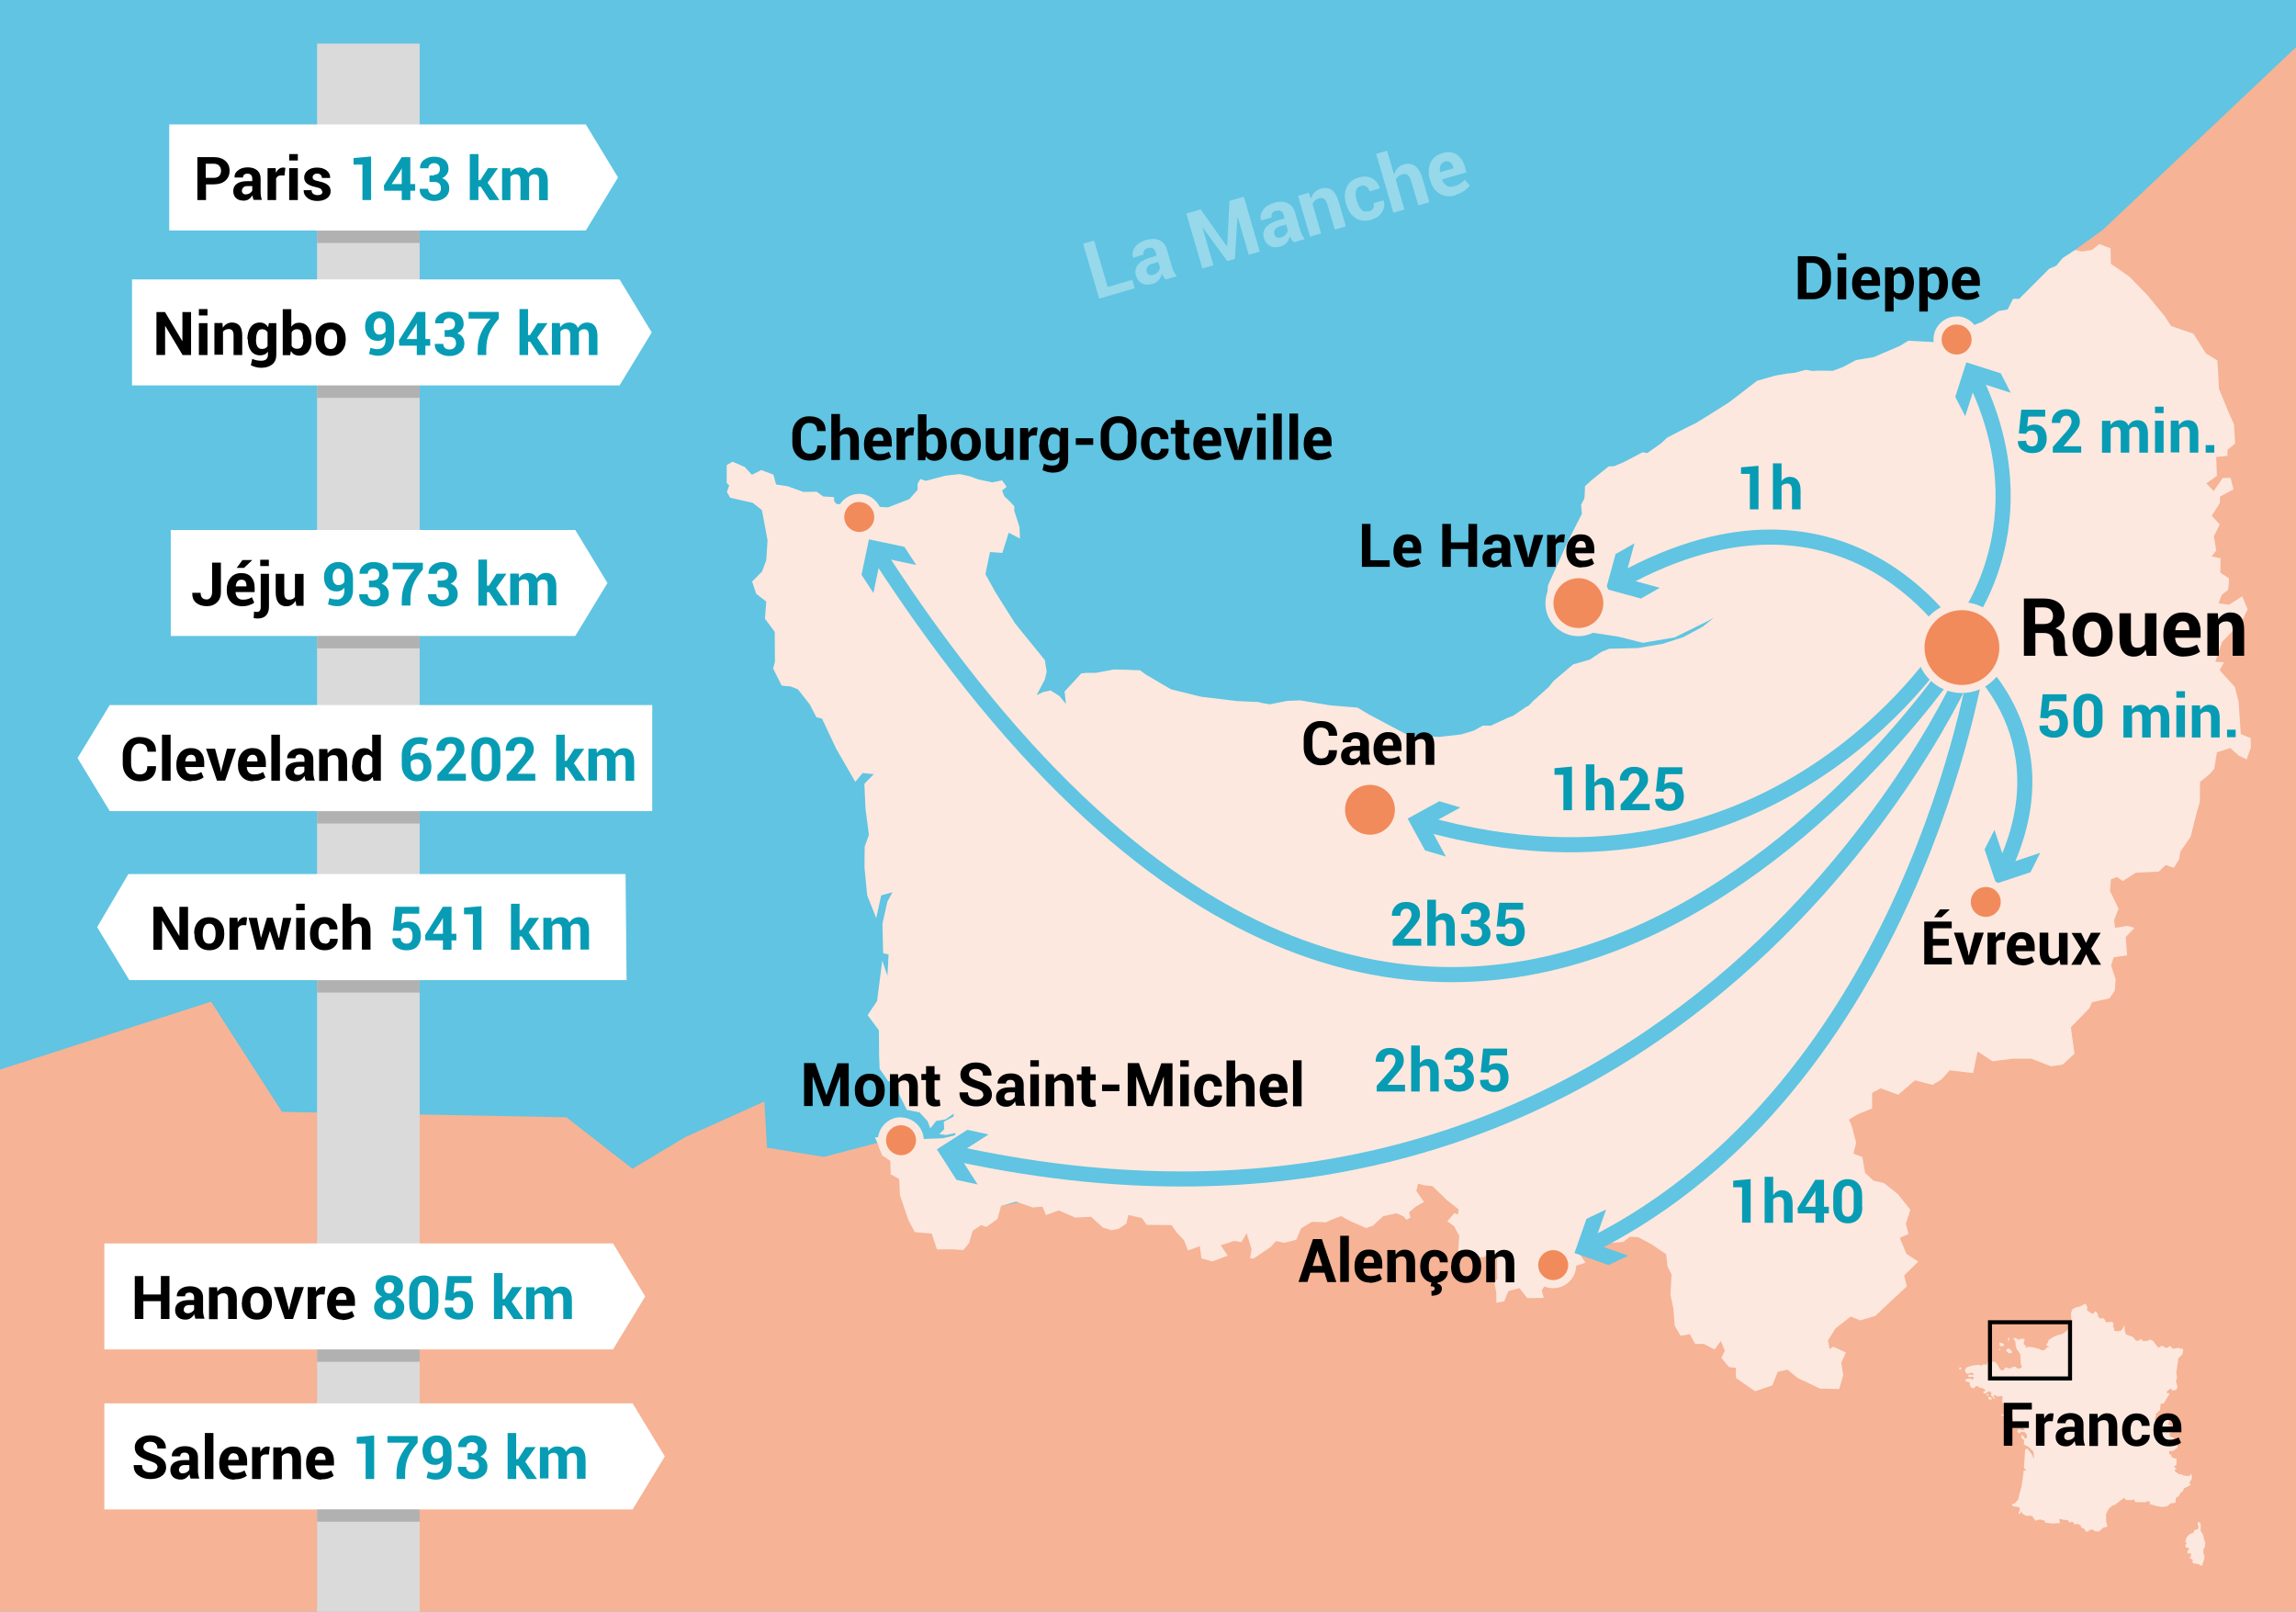 <svg baseProfile="tiny" xmlns="http://www.w3.org/2000/svg" viewBox="0 0 2281.89 1601.575"><path fill="#60C4E2" d="M0 0h2281.9v1601.58H0z"/><path fill="#F6B395" d="M2063.08 247.8l27.1-19.66 191.7-181.2V1601.6H0v-538.72l209.75-67.5 70.5 109.5L563 1110.3l65.56 51.15 52.46-31.47 78.67-35.4 2.6 45.9 56.4 9.17 55-14.42 68.2 73.43 752.6-146.87"/><path fill="#FCE8DE" d="M2062.7 248.16l-12.77 8.3-6.27 7.6-6.94 2.9-30 30h-6.04l-5.37 10.53-8.7 1.5-16.8 10.9-6.9 2.7-7.4 5.8h-9.8l-2.9 4.7-13.6 2.7s-5.3 4.2-6 4.2c-.6 0-26.6-1.4-26.6-1.4l-8.3 5.1-26.2 11.2-17.4 2.9-13.4 7.1-9.8 3.6-15.7-.2-4.2.4-6.9-1.2-10.7 2.9-8.2.9-11.6 2-17.9 5.1-28 21.5s-33.8 21.5-35.1 21.7c-1.3.2-26.4 13.4-26.4 13.4l-6 5.6-13.6 9.6-4.9-.7-18.6 9.8-9.6 4-5.4.2-16.8 13.6-6.7 6.1s-.2 11.6-.7 12.3c-.4.7-3.1 6-3.1 6l.7 9.2-15 29.5-6.1 13.9-12.5 27.5-1.1 12.5 7.7 7.6 5.3 9.8 5.8 8 23.8 8.8 28.9 4.5 23.9 6 31.6-5.4 32-15.8 7-3.8-11.2 9-19.2 10.3-20.6 6.7-24.6 4.2-28.6.7-7.8 3.2-11.4 7.6-16.5 4.7-19.4 16.4-4.9 6.1-15.6 14s-4.2 5-5.6 5.2c-1.3.2-14.1 9.8-15.2 9.8s-21.1 9.4-21.1 9.4h-8l-8.9 4.9-12.5 3.8-21.7 2.5-24-1.1-10.9-2.5-35.3-18.8-11.2-6.7-27.5-2.3-29.3-4.9-13.2.5-17.2 3.4-8.3-1.4-3.1-.9-21-.9-35.8-4.3-30-7.4-24.6-14.4-6.2-4.5-15-.6-11.2-.2-17.5 3.3h-9.4l-5.3.6-7.4 8-9.2 10 1.4 12.3-6.5-7.8-8.7-5.6-7.2 1.5-6.7 3.1 8.1-15.5 1.8-7.8-1.8-11.4-29.6-36.5L989 588l-9.6-17.43 4.5-22 12.3.9 6.3-20.1 11.2 5.8-.45-11.4-5.2-16.14V503l-4.7-4.9-5.4-5.2-2-5.54 4.5-3.5-4.5-6.5-9.8 2-13.7-2.9-8.5-3.15-10.1-2.2-14.3 1.6-19.3 5.1-5.6-1.8-2.7 4.7v6l-8.1 9.2-21.3 8.3-14.3-.9-8.75 1.6-2.9 4.7-6.5-.9-3.6-5.8-6.7-1.8-8.3-.2-2.5-2.9v-4l-10.9-.7-6.5-4.7-13.2.2-15.47-5.6-11.6-1.8-2.7-9.8-12.1-4.5-9.2 4.7-7.2-7.8-12.1-5.2-5.8 3.4V480l2.5 2.25-2.3 6.73 3.2 5.6 22.6 5.14 9 7.2 5.6 30-1.3 19.9-4.23 11.2-9.8 9.87 4 12.1 10.06 7.8-1.3 17 9.7 13.2.2 29.6-1.8 6.7 8.5 17 9 .9 7.2 2.9 11.8 15 6.5 12.7 5.6 1.3 14.1 30 19 32.9 7.2-8.8 11.2 1.1-9.4 9.6 1.1 24.6 3.4 26.2-4.2 11.6-.2 20.6 2.7 27.9 9 22.6 4.9-22.6 11.2-3.2-5.1 9.6L877 918l.7 29.3 5.4 1.1-1.1 21.2-5.17-15-5.14 40.1-9.4 14.1 11.2 15 .2 24.6.5 13.6 8.5 12.3 9.4 2.2 1.3 10.5 7.8 15.9 12.7 2.5 8 8.7 2.7 7.2 5.9-7.4 9.4-1.6 7.8-5.6.2 2.7-9.9 5.3.4 7.4-4.9 4.9 6.5.9 9.6-2-.4 2.25-11.6 2.9-27.5 1.1-22.8-3.4-17.7 1.5 5.4 12.3 1.7 5.8 8.1 4.1.4 14.5 8.5 4.7.7 15.9 8.3 24.6 6.5 12.3 16.8 1.4 5.2 15.7h16l10.1.7 5.8-6.9 3.6-12.3 8.5-5.6 5.1 1.8 11-7.9 3.6-13 15-4.23 16.6 5.8 9.6-.9 3.5 8.5 12.5-4.7 16.8 7.2 15.5-.9 11.6 10.7 8.7 2.7 7.4-1.6 7.3-4.9 2-8.7 13.4 3.13 4.9 6.7 16.8.2h7.8l5.3 7.6 7.2 7.6 3.8 10.1 11.9-4.3 1.5 12.1 11 3.1 15.2-5.8-7-10.3 13.4-4.3 7.2 1.2 5.2-8.9 4.9 16.1-1.5 8.7 3.4.5 17-11.6 5.4-5.8 8.3 1.6 11.7-2.9 4.9-11.4 10.7-6.5 14.1.5 6.7-3.1 8.3-3.1 8.5 4.7 16.2 7.2 6.7-2.23 10.5-9.6 13.2-2.9 6.9 3.1 2.9 3.35 4-2-1.3-5.37 6.5-5.6 8.23-4.7-7.6-11 1.8-7.2 5.8 1.58 8.5.9 13.9 13.6 12.1 9.6-.8 5.2-3.3-1.8-7.2 8.3 6.7 4.9 5.2 9.6-1.16 14.58 11 5.82 14.6.9 7.6-6.1 5.8 4-.4 15.7.4 7.4-2.9 4.9 1.8 9 .2 10.3 7.6-1.4 4.2-10.1 11-3.1 7.8 10 16.4-.2-2-7.4 6.5-10.5 11.4-.2 5.1-7.2 6.5-5.2 14.1-4.5-5.8-8.3 8 1.4.7-7.6h10.3l10.75-5.12 13.2-.9 7-5.33 8.1.43 14.1 7.6 13.7 9.4 1.36 12.3 4 7.9-1.1 19.9 2.9 13.9 1.3 17 5.85 10 9.2-1.52 5.3 9.6h8.5l10.8 5.6 6.2-8.5 4 9.6-3.4 7.2 7.6 9.2 6.7.7.2 10.1 19 13.2 17-5.8 5.6-13.65 9.6-2 9.8 8.1 22.6 10.7 19 .4 4-13.9-2-12.3 4.7-10.1-12.7-5.8-3.6 2.4-1.6-8.7 7.6-11.9 15-11.7 9.4 3.8 15-4.4 18.2-17.1 13.2-12.3-2.7-10.8 14.1-13.8-11.9-7.9-6.5-15.7 8.7-3.9-2.7-10.2 4.5-13.8-12.6-15.8-13.7-10.8-10.4-2.4-8.3-7.7-2.7-15.8-8.9-3.3 2.7-10.8-4.4-16.7-2.7-6.3 8.7-5.3 14.3-5.8V1086l8.5-4.46 17.5 6.3 16.6-14.3 17.5 4.5 8.9-5.4 8.05-9 23.3 2.7 4.5-21.5 14.8 9.8 19.7-2.6h18.8l19.7 7.6 11.67-1.8 11.6-10.7-3.6-26.4 18.4-18.8 2.7-6 17.22-3.8 5.3-7.6.9-11.4-4.5-13.7 2.5-8.1 13.4-2-1.4-18.1 8.7-9.2-7-2-12.3 2-.9-7.88 4.4-11.2-8.5-17.5.9-11.6 6-2.4 5.8 4.07 13-8.3 22.8-1.1 6.7-6.5 8.27 2.7 5.2-8.5 1.3-7.68 10.1-14.5 5.4-21.5 3.8-13.6.2-19.5 9.6-7.88 4.5-5.18 2.7-16.4 13.2-4.3 8.5 7.6 7.8 3.8 4.2-12-.2-9.2-9.8-4.1-2.2-32.4-3.8-14.5L2206 666l4.23-7.9-8.5-.5 6.7-19.7 9.9-10.3 9.4-9.2 6.1-13-5.4-12.8-13.2 8.3-10.3-1.4 3.1-8.3 6.5-5.15.9-11.2-8.7-5.8.2-14.33-8.94-1.8 4.7-5.8-2.4-14.3 5.8-11.6-7.9-8.7 8-12.6.2-6.5 13.4-7.1-2.9-11.4h-7.9l-8.8 13-7.4-7.6 10.5-7.4-.7-18.8 11.2-1.1V447l7.6-6.27-1.1-19-6.7-15.2-8.3-20.37-.9-18.35-.7-9.6-11.4-7.1-12.3-19.5-22.2-7.6-6.5-9.9-17.1-20.8-17.9-18.4-18.4-12.8-.3-15.4-11.2-4.2-7.2 5.8-10.1 1.6-6.5-1.5z"/><path fill="none" stroke="#60C4E2" stroke-width="15" stroke-miterlimit="10" d="M1949.86 643.5s-108.74-193.44-338.83-66.74"/><path fill="#60C4E2" d="M1624.42 539.92l-9.5 34.7 34.7 9.5-18.77 10.68-34.7-9.5 9.5-34.7"/><path fill="none" stroke="#60C4E2" stroke-width="15" stroke-miterlimit="10" d="M1950.76 647.98s104.97 78.3 40.9 214.84"/><path fill="#60C4E2" d="M1982.23 824.67l11.33 34.15 34.13-11.35-9.7 19.3-34.2 11.34-11.4-34.1"/><path fill="none" stroke="#60C4E2" stroke-width="15" stroke-miterlimit="10" d="M1937.33 636.34c2.4-3.96-167.4 281.4-521.8 182.12"/><path fill="#60C4E2" d="M1451.36 802.46l-31.57 17.23 17.2 31.5-20.7-6.1-17.3-31.6 31.5-17.3"/><path fill="none" stroke="#60C4E2" stroke-width="15" stroke-miterlimit="10" d="M1949.86 647.08s-506.78 783.9-1077-96.66"/><path fill="#60C4E2" d="M910.6 561.44l-35.2-7.4-7.37 35.22-11.8-18.08 7.38-35.2 35.2 7.4"/><path fill="none" stroke="#60C4E2" stroke-width="15" stroke-miterlimit="10" d="M1954.34 665s-277.54 641.04-1006.5 480.9"/><path fill="#60C4E2" d="M982.5 1127.34l-30.3 19.4 19.42 30.28-21.1-4.62-19.4-30.3 30.3-19.38"/><path fill="none" stroke="#60C4E2" stroke-width="15" stroke-miterlimit="10" d="M1965.1 658.72s-65.08 419.92-384.8 579.12"/><path fill="#60C4E2" d="M1596.2 1201.95l-11.93 33.94 33.95 11.9-19.46 9.3-33.94-11.9 11.9-34"/><path fill="none" stroke="#60C4E2" stroke-width="15" stroke-miterlimit="10" d="M1949.87 622.42s83.33-101.3 12.27-247.06"/><path fill="#60C4E2" d="M1998.37 390.3l-34.25-10.97-10.97 34.26-9.88-19.2 10.97-34.3 34.26 10.9"/><path fill="#F18B5C" d="M1949.86 684.67c-22.7 0-41.17-18.47-41.17-41.17s18.4-41.17 41.1-41.17 41.2 18.47 41.2 41.17-18.5 41.17-41.2 41.17z"/><path fill="#FCE8DE" d="M1949.86 606.33c20.53 0 37.18 16.64 37.18 37.17s-16.65 37.17-37.18 37.17-37.17-16.64-37.17-37.17 16.6-37.17 37.1-37.17m0-8c-24.9 0-45.2 20.26-45.2 45.17s20.2 45.17 45.1 45.17 45.2-20.27 45.2-45.17-20.3-45.17-45.2-45.17z"/><path fill="#F18B5C" d="M1568.7 628.1c-15.87 0-28.78-12.9-28.78-28.78s12.9-28.78 28.78-28.78 28.78 12.9 28.78 28.78-12.9 28.8-28.78 28.8z"/><path fill="#FCE8DE" d="M1568.7 574.54c13.7 0 24.78 11.1 24.78 24.8 0 13.67-11.1 24.77-24.78 24.77-13.68 0-24.78-11.1-24.78-24.7 0-13.7 11.1-24.8 24.78-24.8m0-8c-18.07 0-32.78 14.7-32.78 32.8 0 18.1 14.7 32.8 32.78 32.8s32.78-14.7 32.78-32.7c0-18.1-14.7-32.8-32.78-32.8z"/><path fill="#F18B5C" d="M1361.56 833.46c-15.87 0-28.78-12.9-28.78-28.78s12.9-28.78 28.78-28.78 28.78 12.9 28.78 28.78-12.9 28.78-28.78 28.78z"/><path fill="#FCE8DE" d="M1361.56 779.9c13.7 0 24.78 11.1 24.78 24.78 0 13.7-11.1 24.78-24.78 24.78s-24.78-11.1-24.78-24.78c0-13.7 11.1-24.78 24.78-24.78m0-8c-18.08 0-32.78 14.7-32.78 32.78 0 18.08 14.7 32.78 32.78 32.78s32.78-14.7 32.78-32.78c0-18.08-14.7-32.78-32.78-32.78z"/><path fill="#F18B5C" d="M1973.6 915.1c-10.4 0-18.88-8.46-18.88-18.86s8.47-18.87 18.87-18.87 18.8 8.46 18.8 18.87-8.5 18.87-18.9 18.87z"/><path fill="#FCE8DE" d="M1973.6 881.37c8.2 0 14.86 6.66 14.86 14.87s-6.66 14.87-14.87 14.87c-8.3 0-14.9-6.6-14.9-14.8s6.6-14.8 14.8-14.8m0-8c-12.6 0-22.9 10.3-22.9 22.9s10.2 22.9 22.8 22.9c12.6 0 22.8-10.2 22.8-22.8s-10.3-22.8-22.9-22.8z"/><path fill="#F18B5C" d="M1944.62 356.3c-10.4 0-18.86-8.48-18.86-18.88s8.46-18.87 18.86-18.87 18.87 8.46 18.87 18.87-8.5 18.87-18.9 18.87z"/><path fill="#FCE8DE" d="M1944.62 322.55c8.22 0 14.87 6.65 14.87 14.87s-6.7 14.87-14.9 14.87-14.9-6.7-14.9-14.9 6.6-14.9 14.8-14.9m0-8c-12.6 0-22.9 10.2-22.9 22.8s10.2 22.8 22.8 22.8c12.6 0 22.9-10.3 22.9-22.9s-10.3-22.9-22.9-22.9z"/><path fill="#F18B5C" d="M1543.63 1276.05c-10.4 0-18.87-8.47-18.87-18.87s8.47-18.87 18.87-18.87 18.87 8.5 18.87 18.9-8.46 18.9-18.87 18.9z"/><path fill="#FCE8DE" d="M1543.63 1242.3c8.2 0 14.87 6.66 14.87 14.88 0 8.2-6.66 14.86-14.87 14.86-8.2 0-14.87-6.65-14.87-14.86 0-8.22 6.66-14.87 14.87-14.87m0-8c-12.6 0-22.87 10.3-22.87 22.9 0 12.6 10.26 22.9 22.87 22.9 12.6 0 22.87-10.2 22.87-22.8 0-12.6-10.26-22.8-22.87-22.8z"/><path fill="#F18B5C" d="M854 532.66c-10.4 0-18.88-8.47-18.88-18.87s8.48-18.9 18.88-18.9 18.86 8.4 18.86 18.8-8.46 18.9-18.86 18.9z"/><path fill="#FCE8DE" d="M854 498.92c8.2 0 14.86 6.66 14.86 14.87 0 8.2-6.66 14.8-14.87 14.8s-14.9-6.7-14.9-14.9c0-8.3 6.6-14.9 14.8-14.9m0-8c-12.6 0-22.9 10.2-22.9 22.9 0 12.6 10.2 22.8 22.8 22.8s22.8-10.3 22.8-22.9c0-12.6-10.3-22.9-22.9-22.9z"/><path fill="#F18B5C" d="M895.5 1151.95c-10.4 0-18.88-8.46-18.88-18.87s8.47-18.87 18.87-18.87 18.8 8.5 18.8 18.9-8.5 18.9-18.9 18.9z"/><path fill="#FCE8DE" d="M895.5 1118.2c8.2 0 14.86 6.67 14.86 14.88 0 8.2-6.65 14.87-14.87 14.87s-14.9-6.66-14.9-14.87c0-8.2 6.6-14.87 14.8-14.87m0-8c-12.6 0-22.9 10.3-22.9 22.9 0 12.6 10.2 22.9 22.8 22.9s22.8-10.2 22.8-22.8c0-12.6-10.3-22.8-22.9-22.8z"/><path d="M2022.86 628.92v22.73h-11.4v-56.87h19.68c6.48 0 11.56 1.48 15.2 4.43 3.67 3 5.5 7.1 5.5 12.4 0 2.9-.77 5.5-2.32 7.6-1.55 2.1-3.8 3.9-6.78 5.2 3.36 1 5.78 2.7 7.25 5 1.4 2.3 2.2 5.2 2.2 8.6v4.1c0 1.6.2 3.3.6 5 .4 1.8 1.1 3 2.2 3.9v.8h-11.8c-1.1-.8-1.8-2.2-2-4.1-.3-1.9-.5-3.7-.5-5.5V638c0-2.83-.8-5.04-2.4-6.62-1.6-1.56-3.8-2.35-6.6-2.35h-9.1zm0-8.8h8.08c3.2 0 5.6-.67 7.15-2.02 1.5-1.35 2.3-3.36 2.3-6.02 0-2.6-.8-4.67-2.4-6.2-1.6-1.54-3.9-2.3-7-2.3h-8.3v16.55zm36.94 10c0-6.3 1.77-11.45 5.28-15.5s8.4-6 14.6-6c6.26 0 11.16 2 14.7 6 3.54 4.03 5.3 9.2 5.3 15.5v.84c0 6.36-1.75 11.53-5.28 15.53-3.53 4-8.4 6-14.63 6-6.25 0-11.14-2-14.67-6-3.53-4-5.3-9.2-5.3-15.6v-.8zm11.38.83c0 3.85.67 6.95 2.03 9.28 1.4 2.33 3.6 3.5 6.6 3.5 3 0 5.1-1.18 6.5-3.52s2.1-5.4 2.1-9.2v-.8c0-3.7-.7-6.8-2-9.2-1.4-2.3-3.5-3.5-6.5-3.5s-5.1 1.2-6.5 3.6-2 5.5-2 9.2v.9zm61.44 14.45c-1.3 2.27-2.95 4.02-4.96 5.24-2 1.22-4.33 1.84-7 1.84-4.44 0-7.93-1.5-10.44-4.54-2.5-3.02-3.77-7.7-3.77-14.06v-24.5h11.37v24.58c0 3.7.5 6.23 1.5 7.6 1 1.37 2.56 2.05 4.67 2.05 1.8 0 3.3-.2 4.6-.8 1.3-.6 2.3-1.4 3.2-2.6v-30.8h11.4v42.3h-9.5l-1.2-6.2zm37.58 7.08c-6.3 0-11.22-1.94-14.76-5.8-3.55-3.87-5.32-8.85-5.32-14.95v-1.56c0-6.33 1.72-11.5 5.16-15.55 3.44-4.03 8.16-6.04 14.18-6 5.68 0 10.03 1.73 13.06 5.2 3.04 3.48 4.56 8.16 4.56 14.05v5.9h-25.2l-.12.23c.2 2.9 1.06 5.23 2.64 7.03 1.58 1.8 3.9 2.7 7 2.7 2.56 0 4.73-.27 6.52-.8 1.78-.5 3.62-1.3 5.52-2.37l3.1 7.03c-1.7 1.3-4 2.5-6.9 3.4s-6.03 1.4-9.44 1.4zm-.74-35.08c-2.3 0-4.06.8-5.3 2.36-1.23 1.58-1.98 3.67-2.24 6.27l.08.2h13.9v-.86c0-2.48-.5-4.42-1.52-5.84s-2.66-2.13-4.92-2.13zm34.7-8l.5 6.04c1.4-2.16 3.13-3.84 5.2-5.04 2.05-1.2 4.35-1.8 6.9-1.8 4.27 0 7.6 1.38 10 4.13 2.4 2.75 3.6 7.1 3.6 13.03v25.9h-11.45V625.8c0-3.03-.5-5.17-1.5-6.43-1-1.26-2.6-1.9-4.7-1.9-1.7 0-3.2.32-4.4.96-1.3.64-2.3 1.52-3.1 2.64v30.58h-11.4V609.4h10.6zm-842.08-52.66h19.1v6.56h-27.65v-42.65h8.55v36.1zm37.88 7.18c-4.72 0-8.4-1.45-11.07-4.35s-4-6.64-4-11.2v-1.18c0-4.8 1.3-8.7 3.8-11.7 2.6-3.1 6.1-4.6 10.6-4.5 4.2 0 7.5 1.3 9.8 3.9s3.4 6.1 3.4 10.5v4.4h-18.9l-.1.2c.1 2.1.8 3.9 1.9 5.2s2.9 2 5.3 2c1.9 0 3.5-.2 4.9-.6 1.3-.4 2.7-1 4.1-1.8l2.3 5.3c-1.3 1-3 1.9-5.2 2.6s-4.6 1-7.1 1zm-.55-26.3c-1.7 0-3 .58-3.9 1.76-.9 1.18-1.5 2.75-1.7 4.7l.1.15h10.5v-.65c0-1.85-.4-3.3-1.1-4.38-.7-1.06-2-1.6-3.7-1.6zm68.3 25.68h-8.5v-17.72h-17.3v17.72h-8.5v-42.65h8.6V539h17.4v-18.35h8.6v42.65zm25.9 0c-.3-.72-.6-1.48-.8-2.28-.2-.8-.4-1.62-.5-2.46-.8 1.54-2 2.82-3.5 3.83-1.4 1-3.1 1.5-5.1 1.5-3.3 0-5.9-.9-7.7-2.6-1.8-1.7-2.7-4.1-2.7-7 0-3.1 1.2-5.5 3.6-7.2 2.4-1.7 5.9-2.6 10.5-2.6h4.8V542c0-1.5-.4-2.7-1.2-3.53-.8-.84-2-1.26-3.5-1.26-1.4 0-2.4.4-3.2 1s-1.1 1.6-1.1 2.8h-8.2l-.1-.2c-.1-2.6 1.1-4.9 3.5-6.9 2.5-1.9 5.7-2.9 9.7-2.9 3.8 0 6.9 1 9.3 2.9 2.4 1.9 3.6 4.7 3.6 8.2v13.1c0 1.5.1 2.9.3 4.2.3 1.3.6 2.6 1.1 3.9h-8.5zm-7.8-5.7c1.5 0 2.8-.38 4-1.12 1.2-.75 2-1.6 2.4-2.58v-4.48h-4.8c-1.8 0-3.2.45-4.1 1.35-.9.9-1.3 2-1.3 3.3 0 1.08.4 1.94 1.1 2.57.7.63 1.7.95 2.9.95zm32.4-6.1l.6 2.93h.2l.6-2.93 5.2-19.9h9l-10.8 31.7h-8.1l-10.8-31.7h9l5.3 19.9zm35.9-12.54l-3.1-.1c-1.2 0-2.3.27-3.1.8s-1.4 1.27-1.8 2.23v21.4h-8.5v-31.7h8l.4 4.7c.8-1.7 1.7-3 2.9-3.9 1.2-1 2.6-1.4 4.1-1.4.5 0 .9 0 1.2.1l1.1.2-.9 7.6zm17.6 24.96c-4.7 0-8.4-1.45-11-4.35s-4-6.64-4-11.2v-1.18c0-4.8 1.3-8.7 3.9-11.7 2.6-3.1 6.2-4.6 10.7-4.5 4.3 0 7.6 1.3 9.8 3.9s3.4 6.1 3.4 10.5v4.4h-18.9v.2c.1 2.1.8 3.9 2 5.2s3 2 5.3 2c2 0 3.6-.2 4.9-.6 1.4-.4 2.7-1 4.2-1.8l2.3 5.3c-1.2 1-2.9 1.9-5.1 2.6s-4.5 1-7.1 1zm-.5-26.3c-1.7 0-3 .58-3.9 1.76-.9 1.18-1.5 2.75-1.7 4.7l.1.15h10.4v-.65c0-1.85-.4-3.3-1.1-4.38-.7-1.06-2-1.6-3.7-1.6zm-242.6 208.13l.1.17c.1 4.55-1.3 8.12-4.1 10.7s-6.7 3.86-11.8 3.86c-5.1 0-9.2-1.64-12.4-4.94s-4.7-7.54-4.7-12.75v-8.5c0-5.2 1.6-9.5 4.6-12.8s7.1-5 12.1-5c5.2 0 9.3 1.2 12.2 3.8s4.4 6.1 4.3 10.7v.1h-8.3c0-2.8-.6-4.8-2-6.1s-3.3-2-6.1-2c-2.5 0-4.5 1-6 3.1s-2.1 4.7-2.1 8v8.5c0 3.3.8 5.9 2.3 8s3.6 3.1 6.3 3.1c2.6 0 4.5-.7 5.7-2s1.9-3.4 1.9-6.2h8.3zm24.3 14.12c-.3-.73-.6-1.5-.8-2.3s-.4-1.6-.5-2.45c-.8 1.54-2 2.82-3.4 3.84s-3.1 1.52-5.1 1.52c-3.3 0-5.8-.85-7.6-2.56s-2.7-4.04-2.7-7c0-3.1 1.2-5.5 3.6-7.2s5.9-2.57 10.5-2.57h4.8v-2.52c0-1.53-.4-2.7-1.2-3.55s-2-1.26-3.5-1.26c-1.4 0-2.5.34-3.2 1s-1.1 1.6-1.1 2.78h-8.3v-.17c-.1-2.68 1.1-5 3.5-6.93s5.7-2.92 9.7-2.92c3.8 0 6.9.96 9.3 2.87s3.6 4.66 3.6 8.24v13c0 1.5.1 2.9.4 4.2s.6 2.6 1.1 3.9h-8.5zm-7.8-5.72c1.5 0 2.8-.37 4-1.1s2-1.6 2.4-2.6V746h-4.8c-1.8 0-3.2.45-4.1 1.35s-1.4 2-1.4 3.3c0 1.08.4 1.94 1.1 2.57s1.7.95 2.9.95zm35.1 6.33c-4.7 0-8.4-1.45-11.1-4.35s-4-6.64-4-11.2v-1.18c0-4.74 1.3-8.63 3.9-11.66s6.1-4.6 10.6-4.6c4.3 0 7.6 1.3 9.8 3.9s3.5 6.1 3.5 10.5v4.4H1374l-.1.1c.14 2.2.8 3.9 2 5.3s2.92 2 5.24 2c1.9 0 3.53-.2 4.87-.6s2.8-1 4.2-1.8l2.4 5.3c-1.2 1-3 1.9-5.1 2.6s-4.5 1-7.1 1zm-.5-26.3c-1.7 0-3 .6-3.9 1.77s-1.5 2.74-1.7 4.7l.1.14h10.4v-.7c0-1.9-.4-3.3-1.1-4.4s-2-1.6-3.7-1.6zm26.1-6l.4 4.53c1.1-1.6 2.4-2.8 3.9-3.7s3.3-1.3 5.2-1.3c3.2 0 5.7 1.1 7.5 3.1s2.7 5.3 2.7 9.8V760h-8.6v-19.4c0-2.27-.4-3.88-1.2-4.83s-1.9-1.4-3.5-1.4c-1.3 0-2.4.23-3.4.7s-1.7 1.15-2.4 2V760h-8.5v-31.7h8zm531.1 211.45H1921v12.18h18.8v6.6h-27.37v-42.6h27.3v6.6H1921V933h15.8v6.6zm-9-35.92h9.6l.1.2-8.1 7.6h-7.3l5.8-7.8zm28.1 42.9l.6 3h.2l.6-2.9 5.2-19.9h9l-10.8 31.7h-8.1l-10.8-31.7h9l5.3 19.9zm35.9-12.5l-3.1-.1c-1.3 0-2.3.3-3.1.8s-1.4 1.3-1.9 2.3v21.4h-8.5v-31.7h8l.4 4.7c.8-1.6 1.7-2.9 2.9-3.9s2.6-1.4 4.1-1.4c.5 0 .9.1 1.2.1s.8.2 1.1.3l-.9 7.6zm17.6 25c-4.7 0-8.4-1.4-11.1-4.3s-3.9-6.6-3.9-11.2v-1.2c0-4.7 1.3-8.6 3.9-11.6s6.1-4.5 10.6-4.5c4.3 0 7.6 1.3 9.8 3.9s3.4 6.2 3.4 10.6v4.4h-19l-.1.2c.2 2.2.8 4 2 5.3s2.9 2.1 5.3 2.1c1.9 0 3.5-.2 4.9-.6s2.7-.9 4.1-1.8l2.3 5.3c-1.3 1.1-3 1.9-5.1 2.6s-4.6 1.1-7.1 1.1zm-.5-26.3c-1.7 0-3 .6-4 1.8s-1.5 2.8-1.7 4.7l.1.2h10.4v-.6c0-1.8-.4-3.3-1.1-4.4s-1.9-1.6-3.6-1.6zm37.6 21c-1 1.7-2.2 3-3.7 3.9s-3.3 1.4-5.2 1.4c-3.3 0-5.9-1.1-7.8-3.4s-2.8-5.8-2.8-10.5v-18.4h8.6v18.5c0 2.8.4 4.7 1.2 5.7s1.9 1.6 3.5 1.6c1.4 0 2.5-.2 3.5-.6s1.8-1.1 2.4-1.9V927h8.6v31.7h-7.1l-.9-4.7zm26.4-16.9h.2l4.9-10h9.7l-9.5 15.7 9.9 16.1h-9.7l-5.2-10.5-5.1 10.5h-9.7l9.9-16-9.6-15.6h9.6l4.8 10.1zm-286.2-639.6v-42.7h14.9c5.2 0 9.5 1.7 12.9 5 3.4 3.4 5.1 7.6 5.1 12.8v7.1c0 5.3-1.7 9.5-5.1 12.8s-7.6 5-12.8 5h-14.9zm8.6-36v29.5h6.3c2.8 0 5.1-1 6.8-3.1 1.7-2.1 2.6-4.8 2.6-8.1v-7.1c0-3.3-.8-6-2.6-8.1-1.7-2.1-3.9-3.2-6.8-3.2h-6.3zm39.5-3.2h-8.6v-6.4h8.6v6.4zm0 39.3h-8.6v-31.7h8.6v31.7zm20.8.6c-4.7 0-8.4-1.4-11-4.3s-4-6.6-4-11.2v-1.1c0-4.8 1.3-8.6 3.9-11.7 2.6-3.1 6.1-4.6 10.7-4.5 4.3 0 7.5 1.3 9.8 3.9s3.4 6.1 3.4 10.5v4.4h-19l-.1.2c.1 2.2.8 3.9 2 5.3s3 2 5.3 2c2 0 3.6-.2 4.9-.6 1.4-.4 2.7-1 4.2-1.8l2.3 5.3c-1.3 1-3 1.9-5.2 2.6s-4.6 1-7.1 1zm-.5-26.3c-1.7 0-3 .6-3.9 1.8-.9 1.2-1.5 2.8-1.7 4.7l.1.2h10.5v-.6c0-1.8-.3-3.3-1.1-4.3-.7-1-2-1.6-3.7-1.6zm46.8 10.7c0 4.7-1.1 8.5-3.2 11.3-2.2 2.9-5.2 4.3-9.1 4.3-1.6 0-3.1-.3-4.4-.9s-2.4-1.5-3.3-2.7v15.2h-8.5v-43.9h7.7l.5 3.8c1-1.4 2.1-2.5 3.4-3.2 1.3-.8 2.9-1.1 4.6-1.1 4 0 7 1.5 9.2 4.6 2.2 3 3.3 7.1 3.3 12.1v.6zm-8.5-.6c0-3-.5-5.4-1.5-7.3-1-1.8-2.5-2.8-4.5-2.8-1.3 0-2.4.3-3.3.8s-1.6 1.3-2.1 2.3v13.9c.6.9 1.3 1.6 2.2 2.1s2 .7 3.3.7c2.1 0 3.6-.8 4.5-2.4.9-1.6 1.4-3.8 1.4-6.6v-.6zm42.4.6c0 4.7-1.1 8.5-3.2 11.3-2.1 2.9-5.2 4.3-9 4.3-1.6 0-3.1-.3-4.4-.9s-2.4-1.5-3.3-2.7v15.2h-8.5v-43.9h7.7l.5 3.8c1-1.4 2.1-2.5 3.4-3.2 1.3-.8 2.9-1.1 4.6-1.1 3.9 0 6.9 1.5 9.1 4.6 2.2 3 3.2 7.1 3.2 12.1v.6zm-8.5-.6c0-3-.5-5.4-1.5-7.3-1-1.8-2.5-2.8-4.5-2.8-1.3 0-2.4.3-3.3.8s-1.6 1.3-2.2 2.3v13.9c.5.9 1.2 1.6 2.1 2.1s2 .7 3.3.7c2 0 3.5-.8 4.5-2.4.9-1.6 1.4-3.8 1.4-6.6v-.6zM1955 298c-4.74 0-8.4-1.4-11.1-4.3s-4-6.6-4-11.2v-1.1c0-4.8 1.3-8.6 3.9-11.7 2.6-3.1 6.2-4.6 10.7-4.5 4.3 0 7.6 1.3 9.8 3.9s3.4 6.1 3.4 10.5v4.4h-18.9l-.1.2c.2 2.2.8 3.9 2 5.3s3 2 5.3 2c1.9 0 3.6-.2 4.9-.6 1.4-.4 2.77-1 4.2-1.8l2.3 5.3c-1.3 1-3 1.9-5.16 2.6s-4.54 1-7.1 1zm-.57-26.3c-1.7 0-3 .6-3.96 1.8-.95 1.2-1.5 2.8-1.7 4.7l.05.2h10.4v-.6c0-1.8-.4-3.3-1.2-4.3-.8-1-2-1.6-3.7-1.6zm-638.2 993h-14l-2.8 9.2h-8.9l14.4-42.6h8.8l14.4 42.7h-8.9l-2.9-9.2zm-11.7-6.7h9.6l-4.7-15h-.13l-4.75 15zm36 15.9h-8.57V1228h8.6v45.7zm20.76.6c-4.7 0-8.4-1.4-11.1-4.3s-4-6.6-4-11.2v-1.2c0-4.7 1.3-8.6 3.8-11.6s6.1-4.5 10.6-4.5c4.2 0 7.5 1.3 9.8 3.9s3.4 6.1 3.4 10.6v4.4H1355l-.1.2c.15 2.2.8 3.9 2 5.3s2.93 2 5.25 2c1.9 0 3.55-.2 4.9-.6s2.7-.9 4.14-1.7l2.3 5.3c-1.3 1.1-3 1.9-5.2 2.6s-4.6 1.1-7.1 1.1zm-.5-26.3c-1.7 0-3.1.6-4 1.8s-1.5 2.8-1.7 4.7v.2h10.5v-.6c0-1.8-.4-3.3-1.1-4.4s-2-1.6-3.7-1.6zm26-6l.3 4.6c1.1-1.6 2.4-2.8 3.9-3.7s3.3-1.3 5.2-1.3c3.2 0 5.7 1.1 7.5 3.1s2.7 5.4 2.7 9.8v19.4h-8.6v-19.4c0-2.2-.4-3.8-1.2-4.8s-2-1.4-3.5-1.4c-1.3 0-2.4.3-3.4.7s-1.7 1.2-2.4 2v23h-8.5v-32h8zm39.2 25.8c1.5 0 2.7-.4 3.6-1.3s1.4-2.1 1.4-3.5h7.8l.1.2c.1 3.2-1.1 5.9-3.5 8.1s-5.5 3.3-9.2 3.3c-4.7 0-8.3-1.5-10.8-4.4s-3.9-6.8-3.9-11.5v-.8c0-4.7 1.2-8.5 3.8-11.5s6.1-4.6 10.8-4.6c3.9 0 7 1.2 9.4 3.4s3.5 5.2 3.4 8.8l-.1.2h-7.8c0-1.6-.5-3-1.3-4.1s-2.1-1.6-3.6-1.6c-2.3 0-3.8.9-4.7 2.7s-1.4 4-1.4 6.8v.9c0 2.8.4 5.1 1.4 6.8s2.5 2.6 4.7 2.6zm3 5.9l-.4 1.7c1.3.2 2.3.7 3.1 1.5s1.3 2 1.3 3.6c0 2.1-.9 3.8-2.6 5s-4.3 1.9-7.6 1.9l-.2-4.7c1 0 1.8-.2 2.4-.6s.9-1 .9-1.8-.3-1.3-.9-1.7-1.7-.5-3.2-.6l.9-4.1h6.4zm13.3-16c0-4.7 1.3-8.6 3.9-11.6s6.3-4.5 10.9-4.5c4.7 0 8.3 1.6 11 4.6s4 6.9 4 11.7v.6c0 4.8-1.3 8.7-4 11.7s-6.3 4.5-11 4.5-8.4-1.5-11-4.5-4-6.8-4-11.6v-.6zm8.5.6c0 2.9.5 5.2 1.6 7s2.6 2.7 4.9 2.7c2.2 0 3.8-.9 4.8-2.6s1.5-4 1.5-6.9v-.6c0-2.8-.5-5.1-1.6-6.9s-2.7-2.6-4.9-2.6-3.9.9-4.9 2.7-1.6 4.1-1.6 6.9v.6zm34.5-16.1l.4 4.6c1-1.6 2.3-2.8 3.9-3.7s3.3-1.3 5.2-1.3c3.2 0 5.7 1.1 7.5 3.1s2.7 5.4 2.7 9.8v19.4h-8.6v-19.4c0-2.2-.4-3.8-1.2-4.8s-2-1.4-3.6-1.4c-1.3 0-2.4.3-3.4.7s-1.8 1.2-2.4 2v22.9h-8.7v-32h7.9zm-664-154.4h.2l10.9-31.4h11.1v42.6H835V1070h-.2l-10.6 29.15h-5.8l-10.57-29.2h-.2v29.1h-8.5v-42.64h11.2l10.9 31.5zm28.2-4.9c0-4.7 1.3-8.6 3.9-11.6s6.3-4.53 10.9-4.53c4.7 0 8.3 1.5 11 4.5 2.7 3.04 4 6.9 4 11.66v.6c0 4.75-1.3 8.6-3.9 11.6-2.6 3-6.3 4.5-10.9 4.5-4.7 0-8.3-1.5-11-4.5-2.6-3-3.9-6.85-3.9-11.6v-.6zm8.5.6c0 2.9.5 5.2 1.5 7 1 1.73 2.6 2.6 4.9 2.6 2.2 0 3.8-.9 4.8-2.7s1.5-4.05 1.5-6.9v-.6c0-2.86-.5-5.16-1.5-6.9-1.1-1.8-2.7-2.7-4.9-2.7s-3.8.9-4.9 2.7-1.6 4.1-1.6 6.9v.6zm34.5-16.14l.4 4.56c1-1.6 2.3-2.9 3.9-3.8 1.5-.9 3.2-1.4 5.2-1.4 3.2 0 5.7 1.06 7.5 3.1 1.8 2.08 2.7 5.3 2.7 9.8v19.4h-8.6v-19.4c0-2.3-.4-3.9-1.2-4.8s-2-1.46-3.6-1.46c-1.3 0-2.4.25-3.4.7s-1.7 1.16-2.4 2v22.9h-8.5v-31.7h8zm36.3-7.74v7.77h5.4v6h-5.4v16.1c0 1.2.2 2.1.7 2.6s1.2.8 2 .8c.5 0 .8 0 1.2-.1l1.2-.3.7 6.1c-.8.3-1.7.5-2.5.6s-1.7.2-2.6.2c-2.9 0-5.2-.8-6.8-2.4-1.6-1.6-2.4-4.2-2.4-7.7v-16.2h-4.6v-6h4.7v-7.8h8.5zm48.5 28.34c0-1.65-.6-2.97-1.7-3.97s-3.2-2-6.1-2.8c-4.9-1.5-8.6-3.3-11.2-5.3s-3.8-4.8-3.8-8.3c0-3.5 1.4-6.4 4.3-8.6s6.5-3.4 11-3.4c4.8 0 8.6 1.2 11.4 3.6 2.9 2.4 4.3 5.5 4.2 9.3v.2H977c0-2.2-.64-3.8-1.93-5s-3.1-1.7-5.42-1.7c-2.1 0-3.74.5-4.9 1.5-1.14 1-1.72 2.3-1.72 3.9 0 1.4.62 2.6 1.87 3.5 1.27.9 3.43 1.9 6.5 3 4.7 1.3 8.26 3 10.7 5.2s3.7 4.9 3.7 8.4c0 3.6-1.4 6.5-4.26 8.6-2.86 2.1-6.62 3.2-11.3 3.2-4.6 0-8.54-1.2-11.83-3.5-3.3-2.3-4.9-5.7-4.8-10.3l.1-.2h8.3c0 2.5.8 4.4 2.2 5.6 1.5 1.2 3.5 1.8 6.1 1.8 2.3 0 4.1-.5 5.3-1.5s1.8-2.3 1.8-3.9zm32.9 11.1c-.3-.7-.6-1.5-.8-2.3-.3-.8-.4-1.6-.5-2.43-.9 1.5-2.1 2.8-3.5 3.8-1.5 1-3.2 1.5-5.2 1.5-3.3 0-5.8-.85-7.6-2.56-1.8-1.7-2.7-4-2.7-6.97 0-3.1 1.2-5.52 3.6-7.23 2.4-1.7 5.9-2.58 10.5-2.58h4.9v-2.5c0-1.6-.4-2.7-1.2-3.6-.8-.9-2-1.3-3.6-1.3-1.4 0-2.5.3-3.2 1-.8.6-1.1 1.6-1.1 2.7h-8.2l-.1-.2c-.2-2.7 1-5 3.5-7 2.4-2 5.7-2.9 9.7-2.9 3.8 0 6.9.9 9.2 2.8s3.5 4.6 3.5 8.2v13.1c0 1.4.1 2.8.4 4.1.2 1.3.6 2.6 1 3.9h-8.5zm-7.9-5.7c1.4 0 2.8-.4 3.9-1.1s2-1.6 2.4-2.53v-4.46h-4.8c-1.9 0-3.2.4-4.2 1.3-.9.9-1.4 2-1.4 3.3 0 1.1.4 1.94 1.1 2.6.7.63 1.7.95 2.9.95zm30.3-33.6h-8.6v-6.4h8.5v6.4zm0 39.3h-8.6v-31.7h8.5v31.7zm14.8-31.7l.4 4.55c1-1.6 2.3-2.9 3.8-3.8 1.5-.9 3.3-1.4 5.2-1.4 3.2 0 5.7 1.1 7.5 3.1 1.8 2.1 2.7 5.3 2.7 9.8v19.4h-8.6v-19.4c0-2.3-.4-3.9-1.2-4.8s-2-1.4-3.6-1.4c-1.3 0-2.4.3-3.4.7s-1.8 1.2-2.4 2v22.9h-8.6v-31.7h8zm36.3-7.75v7.8h5.3v6h-5.4v16.2c0 1.2.3 2.1.8 2.6.5.6 1.2.8 2 .8h1.1l1.1-.3.7 6.2c-.9.3-1.7.5-2.5.7-.8.2-1.7.2-2.7.2-3 0-5.2-.8-6.8-2.4-1.6-1.6-2.4-4.2-2.4-7.7v-16.2h-4.6v-6h4.6v-7.8h8.5zm28.9 24.5h-17.3v-6.6h17.2v6.6zm30.5 3.7h.2l10.9-31.4h11.1v42.6h-8.6V1070h-.2l-10.6 29.17h-5.8l-10.6-29.2-.2.03v29.1h-8.5v-42.65h11.2l10.8 31.43zm38.5-28h-8.6v-6.4h8.5v6.4zm0 39.3h-8.6v-31.7h8.5v31.7zm20.3-5.9c1.4 0 2.6-.4 3.5-1.3s1.3-2.1 1.3-3.6h7.8v.2c0 3.2-1.2 5.9-3.6 8.1s-5.5 3.3-9.2 3.3c-4.7 0-8.3-1.5-10.9-4.5-2.6-3-3.9-6.8-3.9-11.5v-.8c0-4.6 1.3-8.5 3.8-11.5s6.2-4.5 10.8-4.5c3.9 0 7 1.1 9.4 3.4 2.4 2.2 3.5 5.2 3.5 8.8v.2h-7.8c0-1.7-.4-3-1.3-4.1-.8-1.1-2-1.6-3.6-1.6-2.2 0-3.8.8-4.7 2.6-.9 1.8-1.4 4-1.4 6.8v.9c0 2.8.5 5.1 1.4 6.8.9 1.8 2.5 2.6 4.8 2.6zm26-21.7c1-1.5 2.2-2.6 3.6-3.4s3-1.2 4.8-1.2c3.3 0 5.9 1.1 7.8 3.3s2.8 5.6 2.8 10.2v18.8h-8.6v-18.8c0-2.4-.4-4.2-1.2-5.2s-2-1.5-3.6-1.5c-1.4 0-2.5.2-3.5.6s-1.8 1-2.4 1.8v23.2h-8.6v-45.7h8.6v18zm39.2 28.3c-4.8 0-8.5-1.5-11.1-4.4s-4-6.6-4-11.2v-1.2c0-4.7 1.3-8.6 3.8-11.6s6.1-4.5 10.6-4.5c4.2 0 7.5 1.3 9.8 3.9s3.4 6.2 3.4 10.6v4.4H1261l-.1.2c.13 2.1.8 3.9 2 5.2s2.9 2.1 5.23 2.1c1.9 0 3.52-.2 4.86-.6s2.7-1 4.1-1.8l2.3 5.3c-1.3 1.1-3 1.9-5.2 2.6s-4.6 1.1-7.1 1.1zm-.6-26.3c-1.7 0-3.1.6-4 1.7s-1.5 2.8-1.7 4.7v.2h10.4v-.6c0-1.8-.4-3.3-1.1-4.3s-1.9-1.6-3.6-1.6zm27.2 25.6h-8.6v-45.7h8.5v45.7zm-473-656.4v.2c.1 4.6-1.3 8.1-4.2 10.7-2.9 2.6-6.8 3.9-11.8 3.9-5.2 0-9.3-1.6-12.4-4.9-3.2-3.3-4.8-7.6-4.8-12.8v-8.5c0-5.2 1.5-9.5 4.6-12.8 3-3.3 7.1-5 12-5 5.2 0 9.2 1.2 12.2 3.8 2.9 2.5 4.3 6.1 4.2 10.7l-.03.2h-8.3c0-2.8-.64-4.8-1.96-6.1-1.3-1.4-3.36-2-6.1-2-2.57 0-4.57 1-6 3.1-1.44 2-2.16 4.7-2.16 7.9v8.5c0 3.3.8 5.9 2.3 8 1.5 2 3.6 3.1 6.3 3.1 2.6 0 4.5-.7 5.8-2 1.3-1.4 1.9-3.4 1.9-6.2h8.3zm13.9-13.5c1-1.4 2.2-2.5 3.6-3.4 1.4-.8 3-1.2 4.8-1.2 3.3 0 5.9 1.1 7.8 3.3 1.8 2.2 2.8 5.6 2.8 10.2V457H845v-18.85c0-2.46-.4-4.2-1.1-5.23s-2-1.54-3.5-1.54c-1.3 0-2.4.2-3.4.63-1 .5-1.7 1.1-2.3 1.8v23.3h-8.5v-45.7h8.6v18zm39.2 28.3c-4.8 0-8.4-1.4-11.1-4.3-2.7-2.9-4-6.6-4-11.2V441c0-4.74 1.2-8.6 3.8-11.65 2.5-3.03 6.1-4.53 10.6-4.5 4.2 0 7.5 1.3 9.8 3.9 2.2 2.6 3.4 6.1 3.4 10.53v4.43h-18.9l-.1.2c.1 2.2.8 3.9 1.9 5.3 1.2 1.4 2.9 2.1 5.2 2.1 1.9 0 3.5-.2 4.9-.6 1.3-.4 2.7-1 4.1-1.8l2.3 5.2c-1.3 1-3 1.9-5.2 2.6s-4.6 1-7.1 1zm-.6-26.3c-1.8 0-3.1.6-4 1.8-1 1.1-1.5 2.7-1.7 4.7v.1H878v-.7c0-1.9-.4-3.4-1.2-4.4-.8-1.1-2-1.6-3.7-1.6zm34.8 1.4l-3.2-.1c-1.3 0-2.3.3-3.2.8s-1.5 1.3-1.9 2.3V457h-8.6v-31.68h7.9l.4 4.68c.7-1.66 1.7-2.95 2.8-3.88 1.2-.93 2.5-1.4 4.1-1.4.4 0 .8.04 1.2.1.4.08.7.16 1.1.26l-.9 7.6zm33 9.4c0 4.8-1.1 8.5-3.2 11.4s-5.2 4.3-9.2 4.3c-1.9 0-3.5-.4-4.9-1.1s-2.6-1.9-3.5-3.4l-.7 4h-7.2v-45.7h8.5V429c.9-1.2 2-2.2 3.3-2.9 1.3-.7 2.7-1 4.4-1 4 0 7.1 1.5 9.2 4.6 2.1 3.1 3.1 7.1 3.1 12.2v.6zm-8.6-.6c0-3.1-.5-5.5-1.4-7.3-.9-1.9-2.5-2.8-4.6-2.8-1.4 0-2.5.3-3.4.8-.9.5-1.7 1.3-2.2 2.4V448c.5.97 1.2 1.7 2.2 2.2.9.5 2 .77 3.4.77 2.2 0 3.7-.78 4.6-2.33s1.3-3.75 1.3-6.6v-.62zm12.5-.5c0-4.7 1.3-8.6 3.9-11.6s6.3-4.5 11-4.5 8.3 1.5 11 4.5c2.6 3 4 6.9 4 11.7v.6c0 4.7-1.4 8.6-4 11.6-2.7 3-6.3 4.5-11 4.5s-8.4-1.5-11-4.5c-2.7-3-4-6.9-4-11.7v-.7zm8.5.6c0 2.8.5 5.2 1.5 6.9 1 1.7 2.6 2.6 4.9 2.6 2.2 0 3.8-.9 4.8-2.7s1.5-4.1 1.5-7v-.7c0-2.8-.5-5.1-1.6-6.9-1.1-1.8-2.7-2.7-4.9-2.7s-3.8.9-4.9 2.6-1.6 4.1-1.6 6.9v.6zm46.1 10.8c-1 1.7-2.2 3-3.8 3.9-1.5.9-3.3 1.4-5.3 1.4-3.4 0-6-1.2-7.9-3.4-1.9-2.3-2.8-5.8-2.8-10.6v-18.3h8.5v18.4c0 2.8.4 4.7 1.1 5.7.7 1 1.9 1.5 3.5 1.5 1.3 0 2.5-.2 3.5-.7.9-.4 1.7-1.1 2.4-1.9v-23.1h8.5V457h-7.1l-.9-4.7zm31.1-19.7l-3.2-.1c-1.3 0-2.3.2-3.2.8s-1.5 1.2-1.9 2.2V457h-8.5v-31.68h7.9l.4 4.68c.7-1.66 1.7-2.95 2.9-3.88 1.1-.93 2.5-1.4 4-1.4.4 0 .8.04 1.2.1l1.1.26-1 7.6zm2.6 8.7c0-5 1.1-9.1 3.2-12.1 2.2-3.1 5.2-4.6 9.1-4.6 1.8 0 3.3.4 4.7 1.2 1.3.8 2.5 1.9 3.4 3.4l.7-4.1h7.3v31.5c0 4.1-1.4 7.3-4.1 9.5s-6.5 3.4-11.3 3.4c-1.6 0-3.3-.3-5.1-.7-1.8-.5-3.4-1.1-5-1.8l1.5-6.4c1.3.6 2.6 1.1 4 1.4 1.4.3 2.9.4 4.5.4 2.4 0 4.1-.5 5.2-1.5 1.1-1 1.6-2.5 1.6-4.6V454c-.9 1.2-2 2.1-3.3 2.7-1.3.63-2.7.94-4.4.94-3.9 0-6.9-1.43-9.1-4.28-2.2-2.85-3.3-6.62-3.3-11.3v-.62zm8.5.6c0 2.8.5 4.9 1.4 6.5.9 1.5 2.4 2.3 4.5 2.3 1.3 0 2.4-.3 3.3-.7.9-.5 1.6-1.2 2.2-2.1v-13.7c-.6-1-1.3-1.8-2.2-2.3s-2-.8-3.3-.8c-2.1 0-3.6.9-4.6 2.8-1 1.8-1.5 4.2-1.5 7.2v.6zm44.8 0h-17.3v-6.6h17.3v6.6zm43-2.6c0 5.2-1.7 9.6-5 13-3.3 3.4-7.6 5.1-12.9 5.1-5.3 0-9.6-1.7-12.8-5.1-3.3-3.4-4.9-7.8-4.9-13v-7.7c0-5.3 1.6-9.6 4.9-13 3.2-3.4 7.5-5.2 12.8-5.2 5.3 0 9.6 1.7 12.9 5.1 3.3 3.4 5 7.7 5 12.9v7.7zm-8.5-7.8c0-3.4-.8-6.1-2.5-8.2-1.7-2.2-4-3.2-6.9-3.2-2.9 0-5.2 1-6.8 3.2-1.6 2.1-2.5 4.8-2.5 8.1v7.7c0 3.4.8 6.1 2.4 8.2 1.6 2.1 3.8 3.2 6.8 3.2s5.2-1.1 6.8-3.2c1.6-2.1 2.4-4.9 2.4-8.2v-7.8zm27.9 19.2c1.5 0 2.6-.5 3.5-1.4.8-.9 1.3-2.1 1.3-3.6h7.8v.1c.1 3.2-1.1 5.9-3.6 8-2.5 2.1-5.5 3.2-9.1 3.2-4.7 0-8.3-1.5-10.9-4.5s-3.9-6.9-3.9-11.5v-.9c0-4.7 1.2-8.5 3.8-11.5s6.1-4.5 10.8-4.5c3.9 0 7 1.1 9.3 3.3 2.4 2.2 3.5 5.1 3.4 8.8l-.1.1h-7.8c0-1.7-.5-3-1.3-4.1-.9-1.1-2.1-1.7-3.6-1.7-2.3 0-3.8.9-4.7 2.6-1 1.7-1.4 4-1.4 6.8v.9c0 2.8.4 5.1 1.4 6.8.9 1.7 2.5 2.6 4.7 2.6zm27.9-33.5v7.8h5.3v6h-5.3v16.1c0 1.2.2 2.1.7 2.6.5.5 1.2.8 2 .8.5 0 .9 0 1.2-.1l1.2-.3.7 6.1c-.9.3-1.7.5-2.5.6s-1.7.2-2.7.2c-2.9 0-5.2-.8-6.8-2.4-1.6-1.6-2.4-4.2-2.4-7.7v-16h-4.6v-6h4.6v-7.8h8.5zm24.3 40c-4.7 0-8.4-1.5-11.1-4.4-2.7-2.9-4-6.7-4-11.2v-1.2c0-4.8 1.3-8.7 3.9-11.7 2.6-3.1 6.1-4.6 10.6-4.5 4.2 0 7.5 1.3 9.8 3.9 2.3 2.6 3.4 6.1 3.4 10.5v4.4H1195l-.1.1c.1 2.1.8 3.9 2 5.2 1.14 1.4 2.9 2.1 5.2 2.1 1.9 0 3.5-.2 4.9-.6 1.34-.4 2.7-1 4.2-1.8l2.3 5.3c-1.3 1-3 1.9-5.2 2.6s-4.5 1-7.1 1zm-.6-26.3c-1.7 0-3 .6-4 1.8-1 1.1-1.5 2.7-1.7 4.7v.1h10.5v-.6c0-1.9-.4-3.4-1.1-4.4-.8-1.1-2-1.6-3.7-1.6zm29.3 13.9l.5 2.9h.1l.6-2.9 5.2-19.9h8.9L1235 457h-8.15l-10.8-31.7h8.94l5.3 19.9zm28.2-27.5h-8.6V411h8.5v6.4zm0 39.3h-8.6V425h8.5v32zm16 0h-8.6V411h8.5v46zm16 0h-8.5V411h8.6v46zm20.8.6c-4.8 0-8.4-1.5-11.1-4.4s-4-6.7-4-11.2v-1.2c0-4.8 1.3-8.7 3.9-11.7 2.6-3 6.1-4.5 10.6-4.5 4.2 0 7.5 1.3 9.8 3.9s3.4 6.1 3.4 10.6v4.4H1305l-.1.1c.17 2.1.8 3.9 2 5.2s2.94 2 5.27 2c1.9 0 3.5-.2 4.9-.6 1.3-.4 2.7-1 4.1-1.8l2.32 5.3c-1.3 1-3 1.9-5.2 2.6s-4.6 1-7.1 1zm-.6-26.3c-1.7 0-3.1.6-4 1.7-.9 1.2-1.5 2.7-1.7 4.7l.1.1h10.4v-.6c0-1.9-.4-3.3-1.1-4.4-.8-1-2-1.6-3.7-1.6z"/><path d="M1100.9 285.2l24.44-7.17 2.46 8.4-35.4 10.36-15.97-54.6 10.95-3.2 13.5 46.2zm57.26-7.65c-.67-.8-1.3-1.68-1.88-2.62-.6-.94-1.1-1.93-1.54-2.97-.55 2.3-1.56 4.38-3.03 6.22-1.4 1.84-3.4 3.13-6 3.87-4.2 1.25-7.8 1.1-10.8-.4-2.9-1.52-4.9-4.16-6-7.93-1.1-3.98-.5-7.5 1.9-10.6 2.4-3.07 6.6-5.47 12.5-7.2l6.2-1.8-.9-3.2c-.5-1.96-1.5-3.32-2.8-4.1-1.3-.77-3-.87-5-.27-1.8.52-3 1.35-3.8 2.5-.7 1.14-.8 2.46-.4 3.96l-10.5 3.1-.1-.2c-1.1-3.4-.5-6.7 1.9-10.2 2.5-3.4 6.2-5.8 11.3-7.3 4.9-1.4 9.2-1.3 12.9.2 3.8 1.6 6.3 4.7 7.6 9.2l4.9 16.8c.6 1.9 1.3 3.7 2 5.3.8 1.6 1.8 3.1 2.9 4.6l-10.9 3.2zm-12.14-4.38c1.9-.56 3.46-1.53 4.68-2.92 1.22-1.4 1.92-2.8 2.1-4.2l-1.67-5.73-6.15 1.8c-2.32.67-3.9 1.76-4.76 3.26-.85 1.5-1.03 3.08-.54 4.76.4 1.37 1.16 2.34 2.3 2.9 1.1.54 2.46.6 4.04.13zm73.44-29.14l.23-.06 2.2-44.33 14.3-4.18 15.9 54.58-11 3.2-10.9-37.26-.3.03-2.6 41.3-7.5 2.2-24.5-33.4-.2.1 10.9 37.4-11 3.2-16-54.6 14.3-4.2 25.6 36.2zm65.88-3.68c-.67-.8-1.3-1.68-1.9-2.62-.58-.94-1.1-1.93-1.53-2.97-.5 2.3-1.5 4.37-3 6.2-1.5 1.85-3.5 3.15-6 3.9-4.2 1.24-7.8 1.1-10.8-.4-2.9-1.53-4.9-4.17-6-7.95-1.1-3.9-.5-7.5 1.9-10.5 2.4-3.1 6.6-5.5 12.5-7.2l6.2-1.8-.9-3.2c-.5-1.9-1.5-3.3-2.8-4-1.3-.8-3-.8-5-.3-1.8.5-3 1.4-3.7 2.5-.7 1.2-.8 2.5-.4 4l-10.5 3.1-.1-.2c-1.2-3.4-.5-6.7 1.9-10.2 2.4-3.4 6.2-5.8 11.3-7.3 4.9-1.4 9.2-1.3 12.9.3 3.7 1.6 6.3 4.7 7.6 9.2l4.9 16.8c.6 1.9 1.2 3.7 2 5.3.8 1.6 1.7 3.1 2.8 4.6l-10.9 3.2zm-12.15-4.38c1.8-.56 3.4-1.53 4.6-2.92 1.2-1.4 1.9-2.8 2.1-4.2l-1.7-5.73-6.2 1.8c-2.3.68-3.9 1.76-4.8 3.26-.9 1.5-1.1 3.08-.6 4.76.4 1.37 1.1 2.34 2.3 2.9 1.1.54 2.4.6 4 .13zm27.6-44.17l2.2 5.66c.7-2.47 1.9-4.57 3.5-6.3 1.6-1.72 3.7-2.95 6.1-3.66 4.1-1.2 7.6-.82 10.7 1.14 3 1.97 5.4 5.8 7.1 11.5l7.2 24.85-11 3.2-7.3-24.8c-.9-2.9-2-4.9-3.4-5.8-1.4-.9-3.1-1.1-5.1-.5-1.6.5-3 1.2-4 2.2-1.1 1-1.9 2.1-2.3 3.4l8.5 29.3-11 3.2-11.9-40.6 10.2-3zm59.9 18.24c1.9-.56 3.2-1.57 4-3.04.8-1.46.9-3.15.3-5.05l10-2.9.1.2c1.3 4.06.7 7.94-1.6 11.62-2.4 3.68-5.9 6.2-10.5 7.56-6 1.76-11.2 1.2-15.6-1.68s-7.5-7.3-9.3-13.28l-.3-1.13c-1.8-5.94-1.6-11.33.5-16.14 2.1-4.82 6.2-8.1 12.1-9.85 4.9-1.44 9.3-1.2 13.2.78 3.8 1.96 6.4 5.28 7.7 9.96l-.1.2-10 2.9c-.7-2.1-1.7-3.7-3.2-4.8-1.6-1.1-3.3-1.3-5.3-.7-2.9.8-4.5 2.5-5.1 5.1-.5 2.6-.3 5.7.7 9.2l.4 1.1c1.1 3.6 2.5 6.3 4.3 8.2 1.8 1.9 4.2 2.4 7.1 1.5zm25.2-37.57c.7-2.22 1.8-4.13 3.4-5.7 1.5-1.58 3.4-2.7 5.7-3.36 4.2-1.2 7.9-.8 11.2 1.4 3.2 2.1 5.7 6.1 7.4 12l7 24.1-11 3.2-7.1-24.1c-.9-3.1-2.1-5.2-3.5-6.2s-3.1-1.2-5.2-.6c-1.7.5-3.1 1.2-4.2 2.1-1.1.9-1.9 2-2.4 3.2l8.6 29.7-11 3.2-17.1-58.5 10.9-3.2 6.7 23.1zm60.8 21.53c-6.1 1.76-11.3 1.28-15.8-1.43-4.5-2.72-7.6-7-9.3-12.85l-.5-1.5c-1.8-6.07-1.6-11.53.6-16.37 2.1-4.84 6.1-8.1 11.9-9.75 5.4-1.6 10.1-1.15 14 1.33 3.9 2.5 6.6 6.55 8.3 12.2l1.6 5.66-24.2 7-.1.2c1 2.7 2.5 4.7 4.5 6 2 1.3 4.5 1.5 7.5.6 2.4-.7 4.4-1.6 6-2.6 1.5-1 3.1-2.3 4.6-3.9l5 5.8c-1.3 1.8-3.1 3.5-5.6 5.3-2.5 1.7-5.4 3-8.7 4zm-10.6-33.47c-2.2.64-3.7 1.9-4.4 3.75-.8 1.86-.9 4.08-.4 6.65l.1.17 13.3-3.9-.3-.83c-.7-2.38-1.8-4.1-3.1-5.18-1.4-1.1-3.2-1.3-5.4-.7z" fill="#97D8EB"/><path d="M1747.63 506.15h-8.52v-35.22h-8.8v-6.53l17.4-1.52v43.27zm22.74-27.7c1-1.43 2.22-2.56 3.66-3.37 1.45-.8 3.05-1.22 4.8-1.22 3.3 0 5.9 1.1 7.78 3.3s2.9 5.6 2.9 10.18v18.8h-8.5V487.3c0-2.46-.4-4.2-1.2-5.23s-1.9-1.54-3.5-1.54c-1.3 0-2.4.22-3.4.64-1 .42-1.7 1.02-2.3 1.8v23.2h-8.6v-45.7h8.6v18.02zM2006.4 431l2.45-23.84h23.8V414h-16.8l-1.17 9.97c.8-.58 1.8-1.07 3.02-1.45s2.53-.6 3.96-.63c3.96-.1 7.03 1.1 9.2 3.6 2.2 2.5 3.28 6 3.28 10.5 0 4.2-1.2 7.6-3.55 10.3-2.4 2.7-6 4-10.9 4-4 0-7.3-1.1-10.1-3.1s-4.2-5-4.1-8.6v-.2l8.2-.4c0 1.8.5 3.1 1.6 4.1s2.5 1.5 4.2 1.5c2 0 3.5-.7 4.4-2 .9-1.3 1.4-3.2 1.4-5.7s-.5-4.5-1.5-5.9c-1-1.5-2.5-2.2-4.5-2.2-1.7 0-2.9.3-3.8.9-.9.6-1.5 1.4-1.9 2.4l-7.6-.5zm62.4 18.8h-28.63v-5.58l13.2-14.95c2-2.32 3.4-4.3 4.22-5.9s1.2-3.1 1.2-4.44c0-1.75-.5-3.16-1.3-4.2s-2.2-1.6-4-1.6c-1.9 0-3.3.68-4.3 2.02s-1.6 3.06-1.6 5.13h-8.3l-.1-.17c-.1-3.7 1.1-7 3.7-9.6 2.6-2.6 6-3.9 10.4-3.9s7.7 1.1 10.2 3.4c2.4 2.3 3.6 5.3 3.6 9 0 2.6-.7 4.9-2.1 7s-3.7 5.1-7 8.8l-7.1 8.5.1.2h17.4v6.5zm28.53-31.7l.35 4.2c1.02-1.52 2.3-2.7 3.82-3.53 1.54-.83 3.3-1.24 5.32-1.24 2.03 0 3.77.45 5.22 1.35 1.44.9 2.54 2.25 3.28 4.07.97-1.7 2.24-3.03 3.8-4 1.57-.94 3.4-1.42 5.5-1.42 3.14 0 5.6 1.1 7.4 3.32 1.82 2.22 2.72 5.6 2.72 10.15v18.8h-8.55v-18.83c0-2.53-.4-4.3-1.2-5.3s-2-1.5-3.5-1.5c-1.2 0-2.3.28-3.2.8-.9.55-1.6 1.3-2.1 2.25v22.6h-8.5V431c0-2.48-.4-4.23-1.2-5.26s-2-1.52-3.5-1.52c-1.2 0-2.2.22-3.1.66s-1.6 1.06-2.2 1.86v23.1h-8.6v-31.7h7.9zm52.97-7.58h-8.56v-6.4h8.56v6.4zm0 39.3h-8.56v-31.7h8.56v31.7zm14.85-31.72l.38 4.55c1.06-1.62 2.36-2.88 3.9-3.77 1.54-.9 3.27-1.35 5.18-1.35 3.3 0 5.8 1.03 7.5 3.1 1.8 2.05 2.7 5.3 2.7 9.76v19.4h-8.5v-19.4c0-2.3-.4-3.9-1.2-4.8-.8-1-1.9-1.5-3.5-1.5-1.2 0-2.4.2-3.3.7s-1.7 1.1-2.4 1.9v22.9h-8.5V418h8zm35.55 31.7h-8.57v-7.5h8.56v7.5zm-638.4 355.34h-8.53v-35.22h-8.82v-6.53l17.34-1.6V805zm22.73-27.7c1-1.43 2.2-2.56 3.66-3.37s3-1.22 4.8-1.22c3.3 0 5.9 1.1 7.7 3.3s2.8 5.6 2.8 10.18v18.8h-8.6v-18.86c0-2.46-.4-4.2-1.2-5.23s-2-1.53-3.6-1.53c-1.3 0-2.5.3-3.5.7s-1.8 1-2.4 1.8v23.2h-8.6v-45.7h8.5v18zm54.27 27.7h-28.6v-5.6l13.2-14.94c1.98-2.32 3.38-4.3 4.2-5.9s1.25-3.1 1.25-4.44c0-1.76-.44-3.16-1.32-4.22s-2.2-1.58-3.95-1.58c-1.85 0-3.3.67-4.3 2.02s-1.53 3.06-1.53 5.13h-8.32l-.06-.1c-.1-3.8 1.15-7 3.75-9.6s6.1-3.9 10.46-3.9 7.77 1.1 10.2 3.4 3.63 5.3 3.63 9c0 2.6-.6 4.9-2 7s-3.7 5.1-7 8.8l-7 8.5.1.2h17.5v6.6zm6.46-18.8l2.46-23.86h23.8v6.86h-16.8l-1.17 9.96c.8-.6 1.8-1.07 3.02-1.45s2.53-.6 3.95-.63c3.97-.06 7.04 1.17 9.22 3.68s3.26 6.03 3.26 10.56c0 4.18-1.18 7.6-3.54 10.28s-5.98 4.02-10.84 4.02c-3.93 0-7.3-1.04-10.08-3.12s-4.14-4.94-4.04-8.57l.06-.15 8.23-.38c0 1.78.5 3.16 1.6 4.16s2.4 1.5 4.2 1.5c2 0 3.5-.67 4.4-2s1.4-3.22 1.4-5.68-.5-4.42-1.6-5.88-2.5-2.18-4.5-2.18c-1.7 0-2.9.3-3.8.9s-1.5 1.43-1.9 2.47l-7.6-.5zM1412.8 939.77h-28.64v-5.6l13.2-14.93c2-2.33 3.4-4.3 4.22-5.9s1.24-3.1 1.24-4.45c0-1.8-.44-3.2-1.3-4.3s-2.2-1.6-3.97-1.6c-1.85 0-3.3.7-4.3 2s-1.53 3-1.53 5.1h-8.32l-.06-.2c-.1-3.8 1.15-7 3.75-9.7s6-3.9 10.4-3.9 7.7 1.1 10.2 3.3 3.6 5.2 3.6 9c0 2.5-.7 4.9-2.1 7s-3.7 5-7 8.7l-7.1 8.4v.1h17.4v6.6zm14-27.67c1-1.46 2.2-2.6 3.65-3.4s3.05-1.2 4.8-1.2c3.3 0 5.9 1.1 7.78 3.28s2.83 5.6 2.83 10.18v18.8h-8.55V920.9c0-2.44-.4-4.2-1.1-5.2s-2-1.55-3.5-1.55c-1.3 0-2.4.2-3.4.63s-1.7 1.02-2.3 1.8v23.2h-8.5v-45.7h8.6v18.02zm39.2 2.6c2.02 0 3.53-.53 4.5-1.6s1.5-2.53 1.5-4.44c0-1.6-.52-2.93-1.56-3.98s-2.48-1.6-4.34-1.6c-1.56 0-2.87.5-3.94 1.45s-1.6 2.18-1.6 3.66h-8.25v-.2c-.1-3.4 1.2-6.1 3.9-8.3s6.1-3.3 10-3.3c4.4 0 7.9 1 10.5 3.1s3.9 5 3.9 8.9c0 1.9-.5 3.7-1.7 5.4s-2.6 2.9-4.6 3.8c2.3.8 4 2.1 5.2 3.8s1.8 3.8 1.8 6.2c0 3.9-1.4 7-4.2 9.2s-6.4 3.4-10.8 3.4c-3.8 0-7.2-1.1-10.2-3.2s-4.3-5.1-4.2-8.9l.1-.2h8.3c0 1.6.6 2.9 1.7 4s2.6 1.6 4.4 1.6c2 0 3.6-.6 4.8-1.7s1.8-2.6 1.8-4.4c0-2.3-.6-3.9-1.7-5s-2.8-1.6-5-1.6h-4.7v-6.4h4.7zm21.52 6.26l2.46-23.84h23.8v6.85h-16.8l-1.17 9.96c.8-.58 1.9-1.07 3.1-1.45s2.6-.6 4-.63c4-.06 7.1 1.17 9.2 3.68s3.3 6.03 3.3 10.56c0 4.1-1.2 7.6-3.5 10.2s-6 4-10.8 4c-3.9 0-7.3-1.1-10.1-3.2s-4.1-5-4-8.6l.1-.2 8.2-.4c0 1.8.6 3.2 1.6 4.1s2.5 1.5 4.3 1.5c2.1 0 3.5-.7 4.5-2s1.4-3.2 1.4-5.7-.5-4.4-1.5-5.9-2.5-2.2-4.5-2.2c-1.6 0-2.9.3-3.7.9s-1.5 1.4-1.8 2.4l-7.5-.5zm-90.7 163.67h-28.6v-5.6l13.22-14.93c1.98-2.33 3.38-4.3 4.2-5.9s1.25-3.1 1.25-4.44c0-1.76-.5-3.17-1.4-4.22s-2.2-1.58-4-1.58c-1.9 0-3.3.67-4.3 2.02s-1.5 3.05-1.5 5.12h-8.4l-.1-.17c-.1-3.8 1.1-7 3.7-9.63s6.1-3.94 10.5-3.94 7.7 1.12 10.2 3.36 3.6 5.24 3.6 9c0 2.57-.7 4.9-2 7s-3.7 5.04-7.1 8.77l-7.1 8.4v.1h17.4v6.5zm14-27.68c1-1.45 2.24-2.57 3.68-3.38s3.05-1.22 4.8-1.22c3.3 0 5.9 1.1 7.78 3.3s2.83 5.6 2.83 10.18v18.8h-8.5v-18.86c0-2.46-.4-4.2-1.2-5.23s-2-1.54-3.5-1.54c-1.3 0-2.4.2-3.4.63s-1.7 1.02-2.3 1.8v23.2h-8.5v-45.7h8.6v18.02zm39.2 2.6c2.05 0 3.56-.52 4.54-1.6s1.48-2.52 1.48-4.43c0-1.6-.52-2.93-1.55-3.98s-2.5-1.58-4.4-1.58c-1.6 0-2.9.47-4 1.43s-1.6 2.1-1.6 3.6h-8.3l-.1-.2c-.2-3.4 1.1-6.1 3.8-8.3s6-3.3 10-3.3c4.4 0 7.9 1 10.5 3.1s3.9 5 3.9 8.9c0 1.9-.6 3.7-1.7 5.3s-2.7 2.9-4.6 3.8c2.2.8 3.9 2.1 5.1 3.8s1.8 3.7 1.8 6.2c0 3.9-1.4 6.9-4.2 9.2s-6.5 3.3-10.9 3.3c-3.9 0-7.3-1.1-10.2-3.2s-4.3-5.1-4.2-8.9v-.2h8.3c0 1.6.6 2.9 1.7 4s2.6 1.6 4.4 1.6c1.9 0 3.5-.6 4.7-1.8s1.8-2.6 1.8-4.4c0-2.2-.6-3.9-1.7-5s-2.8-1.6-5-1.6h-4.7v-6.4h4.7zm21.55 6.28l2.46-23.85h23.8v6.85h-16.8l-1.17 9.96c.8-.6 1.8-1.1 3.02-1.5s2.53-.6 3.95-.7c3.97-.1 7.04 1.1 9.22 3.7s3.26 6 3.26 10.5c0 4.2-1.1 7.6-3.5 10.3s-6 4-10.8 4c-3.9 0-7.3-1.1-10.1-3.1s-4.1-5-4-8.6l.1-.2 8.3-.4c0 1.8.6 3.2 1.6 4.2s2.5 1.5 4.3 1.5c2.1 0 3.5-.7 4.5-2s1.4-3.3 1.4-5.7-.5-4.4-1.5-5.9-2.5-2.2-4.5-2.2c-1.6 0-2.9.3-3.8.9s-1.5 1.4-1.8 2.4l-7.5-.5zm268.33 149.2h-8.53v-35.2h-8.82v-6.54l17.34-1.6v43.3zm22.73-27.67c1-1.45 2.2-2.58 3.66-3.4s3-1.2 4.8-1.2c3.3 0 5.9 1.1 7.7 3.3s2.8 5.58 2.8 10.17v18.8h-8.6v-18.85c0-2.47-.4-4.2-1.2-5.23s-2-1.54-3.6-1.54c-1.3 0-2.5.3-3.5.7s-1.8 1-2.4 1.8v23.2h-8.5v-45.7h8.5v18zm50.2 11.8h4.8v6.62h-4.8v9.26h-8.54v-9.26h-17.4l-.4-5.12 17.7-28.27h8.6v26.7zm-18.56 0h10.02v-15.5l-.2-.02-.9 1.9-9 13.62zm56.66.44c0 5-1.32 8.93-3.94 11.78s-6.2 4.28-10.5 4.28c-4.4 0-7.9-1.43-10.5-4.28s-4-6.78-4-11.78v-11.75c0-4.98 1.3-8.9 3.9-11.77s6.1-4.3 10.4-4.3 7.8 1.43 10.5 4.3 3.9 6.8 3.9 11.77v11.75zm-8.53-12.63c0-2.73-.52-4.85-1.57-6.35s-2.5-2.26-4.35-2.26c-1.87 0-3.32.75-4.35 2.26s-1.54 3.62-1.54 6.36v13.44c0 2.8.5 4.94 1.5 6.43s2.5 2.24 4.4 2.24c1.8 0 3.3-.8 4.3-2.3s1.5-3.7 1.5-6.5v-13.5zm185.23-473.2l2.46-23.85h23.7v6.85H2037l-1.15 9.96c.8-.58 1.8-1.06 3.02-1.45s2.52-.6 3.94-.63c4-.05 7.1 1.17 9.2 3.68 2.2 2.5 3.3 6.03 3.3 10.56 0 4.1-1.2 7.6-3.5 10.2s-5.9 4-10.8 4c-3.9 0-7.3-1.1-10.1-3.1s-4.1-5-4-8.6l.1-.2 8.3-.4c0 1.8.5 3.2 1.6 4.1s2.5 1.5 4.2 1.5c2.1 0 3.5-.7 4.5-2s1.4-3.3 1.4-5.7-.5-4.4-1.5-5.9-2.5-2.2-4.5-2.2c-1.6 0-2.9.3-3.7.9-.9.6-1.5 1.4-1.9 2.4l-7.5-.5zm62 3.36c0 5-1.3 8.93-3.95 11.78s-6.1 4.3-10.44 4.3c-4.38 0-7.88-1.4-10.52-4.3s-3.96-6.7-3.96-11.7v-11.8c0-5 1.32-8.9 3.94-11.8s6.12-4.3 10.48-4.3c4.34 0 7.83 1.5 10.47 4.3s3.97 6.8 3.97 11.8v11.8zm-8.53-12.62c0-2.7-.53-4.8-1.57-6.3-1.05-1.5-2.5-2.2-4.35-2.2-1.88 0-3.33.8-4.35 2.3-1.03 1.5-1.54 3.7-1.54 6.4V718c0 2.8.5 4.93 1.5 6.43s2.5 2.24 4.4 2.24c1.8 0 3.3-.75 4.3-2.24s1.5-3.65 1.5-6.44v-13.5zm37.47-3.6l.35 4.2c1-1.5 2.3-2.7 3.82-3.5 1.53-.8 3.3-1.2 5.32-1.2 2.03 0 3.77.5 5.2 1.4 1.46.9 2.55 2.3 3.3 4.1.97-1.7 2.24-3 3.8-3.9 1.57-.9 3.4-1.4 5.5-1.4 3.14 0 5.6 1.1 7.4 3.3 1.82 2.2 2.72 5.6 2.72 10.2v18.8h-8.56V714c0-2.53-.4-4.3-1.17-5.3s-1.94-1.5-3.48-1.5c-1.2 0-2.26.3-3.15.8-.9.55-1.6 1.3-2.13 2.26v22.6h-8.5v-18.9c0-2.46-.4-4.2-1.2-5.24s-2-1.54-3.5-1.54c-1.2 0-2.2.28-3.1.7s-1.6 1.08-2.2 1.88v23.1h-8.6V701h7.9zm52.97-7.6h-8.56v-6.4h8.56v6.4zm0 39.3h-8.56v-31.7h8.56v31.7zm14.86-31.7l.37 4.6c1.05-1.6 2.35-2.9 3.9-3.8 1.54-.9 3.27-1.3 5.18-1.3 3.2 0 5.7 1 7.5 3.1 1.8 2.1 2.7 5.4 2.7 9.8v19.5h-8.6v-19.4c0-2.2-.38-3.8-1.17-4.8-.8-.9-1.98-1.4-3.56-1.4-1.27 0-2.4.3-3.36.8s-1.76 1.1-2.4 2v22.9h-8.54V701h7.97zm35.53 31.7h-8.56v-7.5h8.56v7.5z" fill="#079CB4"/><path fill="#DADADA" d="M315.1 43.3h102v1558.28h-102z"/><path fill="#FFF" d="M571.73 632H169.7V526.64h402.03l32 52.7"/><path d="M211.02 559.12h8.53v29.44c0 4.22-1.3 7.58-3.9 10.08-2.57 2.5-5.9 3.75-9.96 3.75-4.6 0-8.1-1.2-10.8-3.4s-3.9-5.5-3.8-9.7v-.2h8.3c0 2.2.5 3.9 1.6 5s2.6 1.6 4.5 1.6c1.5 0 2.8-.7 3.8-2s1.5-3.1 1.5-5.3V559zm29.42 43.28c-4.73 0-8.42-1.46-11.08-4.36-2.65-2.9-3.98-6.64-3.98-11.2v-1.18c0-4.74 1.3-8.63 3.86-11.66 2.58-3.03 6.13-4.53 10.64-4.5 4.26 0 7.52 1.3 9.8 3.9 2.27 2.6 3.4 6.12 3.4 10.53v4.43H234.2l-.1.17c.15 2.17.8 3.93 2 5.28 1.17 1.4 2.92 2.1 5.25 2.1 1.9 0 3.54-.2 4.87-.6 1.34-.4 2.72-1 4.15-1.8l2.3 5.3c-1.26 1.1-2.97 1.9-5.14 2.6s-4.53 1.1-7.1 1.1zm-.56-26.32c-1.72 0-3.04.6-3.97 1.77-.9 1.2-1.4 2.75-1.6 4.7l.1.15h10.5v-.64c0-1.86-.3-3.32-1.1-4.38s-2-1.6-3.7-1.6zm1.03-19.57h9.6l.1.2-8.1 7.6h-7.3l5.8-7.8zm26.4 13.6V603c0 3.7-1 6.57-2.9 8.6-1.9 2.02-4.7 3.03-8.2 3.03-.7 0-1.4-.04-2.1-.12-.6 0-1.3-.2-2-.3l.4-6.5 1.4.3c.5.1 1 .1 1.5.1 1.2 0 2.1-.4 2.7-1.2.7-.8 1-2 1-3.7v-33h8.6zm-.1-7.6h-8.6v-6.3h8.6v6.4zm26.3 34.7c-.9 1.7-2.2 3-3.7 3.9-1.5 1-3.2 1.4-5.2 1.4-3.3 0-5.9-1.1-7.8-3.4-1.8-2.2-2.8-5.8-2.8-10.5v-18.4h8.5v18.4c0 2.8.4 4.7 1.2 5.7.8 1.1 1.9 1.6 3.5 1.6 1.4 0 2.5-.2 3.5-.6 1-.5 1.8-1.1 2.4-2v-23h8.6V602h-7.1l-.9-4.7z"/><path fill="#079CB4" d="M335.1 595.83c2.1 0 3.83-.8 5.18-2.4 1.35-1.58 2.02-3.8 2.02-6.66v-2.75c-.96 1.23-2.1 2.16-3.4 2.78-1.3.63-2.7.94-4.22.94-3.96 0-7.07-1.3-9.33-3.87s-3.38-6.08-3.38-10.5c0-4.3 1.34-7.84 4-10.65 2.7-2.8 6.1-4.22 10.27-4.22 4.3 0 7.8 1.45 10.5 4.34 2.73 2.9 4.1 6.9 4.1 12v11.5c0 4.92-1.5 8.82-4.45 11.7-3 2.9-6.8 4.35-11.3 4.35-1.5 0-3.1-.2-4.6-.5-1.6-.3-3.1-.8-4.5-1.4l1.4-6.2c1.2.5 2.4.9 3.6 1.1s2.5.3 4 .3zm1.02-14.36c1.4 0 2.6-.28 3.66-.85 1.06-.56 1.9-1.33 2.52-2.28v-4.98c0-2.68-.55-4.72-1.64-6.14-1.1-1.42-2.56-2.12-4.4-2.12-1.7 0-3.1.8-4.15 2.38-1 1.6-1.5 3.55-1.5 5.88 0 2.44.5 4.4 1.5 5.9 1 1.47 2.4 2.2 4.2 2.2zm34.78-4.77c2.03 0 3.54-.53 4.52-1.58 1-1.06 1.48-2.54 1.48-4.46 0-1.6-.52-2.93-1.55-3.98-1.04-1.06-2.48-1.58-4.34-1.58-1.5 0-2.8.48-3.9 1.43-1 .96-1.6 2.18-1.6 3.67h-8.2v-.18c-.1-3.34 1.2-6.1 3.9-8.26s6.1-3.25 10-3.25c4.4 0 7.9 1.1 10.5 3.2 2.6 2.1 3.9 5.1 3.9 9 0 2-.5 3.8-1.7 5.4-1.1 1.7-2.6 2.9-4.6 3.9 2.2.9 4 2.2 5.2 3.9 1.2 1.7 1.9 3.8 1.9 6.2 0 3.9-1.4 7-4.2 9.2-2.8 2.2-6.4 3.4-10.8 3.4-3.9 0-7.3-1-10.2-3.1-2.9-2.1-4.3-5-4.2-8.9l.1-.2h8.3c0 1.6.6 3 1.7 4.1 1.1 1.1 2.6 1.7 4.4 1.7 1.9 0 3.5-.6 4.7-1.8 1.2-1.1 1.8-2.6 1.8-4.3 0-2.2-.5-3.9-1.7-5-1.1-1.1-2.7-1.6-4.9-1.6h-4.7V577h4.7zm49.54-11c-4.83 5.66-8.1 10.74-9.85 15.26s-2.7 9.7-2.7 15.54v5.28h-8.6v-5.28c0-5.93 1.1-11.35 3.2-16.24 2.1-4.9 5.3-9.74 9.5-14.55h-21.7v-6.5h30v6.6zm19.3 11c2.03 0 3.54-.53 4.53-1.58 1-1.06 1.48-2.54 1.48-4.46 0-1.6-.52-2.93-1.56-3.98-1.1-1.06-2.5-1.58-4.4-1.58-1.6 0-2.9.48-4 1.43-1.1.96-1.6 2.18-1.6 3.67H426l-.05-.18c-.14-3.34 1.15-6.1 3.85-8.26s6.03-3.25 10-3.25c4.4 0 7.9 1.1 10.5 3.2 2.6 2.1 3.9 5.1 3.9 9 0 2-.55 3.8-1.67 5.4-1.14 1.7-2.68 2.9-4.63 3.9 2.23.9 3.95 2.2 5.16 3.9 1.2 1.7 1.83 3.8 1.83 6.2 0 3.9-1.4 7-4.3 9.2-2.8 2.2-6.5 3.4-10.9 3.4-3.9 0-7.3-1-10.2-3.1-2.9-2.1-4.3-5-4.2-8.9v-.2h8.3c0 1.6.5 3 1.7 4.1 1.1 1.1 2.5 1.7 4.3 1.7 1.9 0 3.5-.6 4.7-1.8 1.2-1.1 1.8-2.6 1.8-4.3 0-2.2-.6-3.9-1.7-5s-2.8-1.6-5-1.6H435V577h4.72zm46.4 11.8H484v13.28h-8.55v-45.7H484V582h1.9l7.6-11.92h9.9l-10.32 14.44 11.72 17.26h-9.84l-8.8-13.28zm29.36-18.42l.36 4.18c1-1.52 2.3-2.7 3.82-3.53 1.53-.83 3.3-1.24 5.32-1.24 2.03 0 3.77.4 5.2 1.3 1.46.9 2.55 2.2 3.3 4 .97-1.7 2.24-3.1 3.8-4 1.56-1 3.4-1.5 5.5-1.5 3.13 0 5.6 1.1 7.4 3.3 1.8 2.2 2.72 5.6 2.72 10.1v18.8h-8.56v-18.8c0-2.6-.4-4.3-1.17-5.3-.8-1-2-1.5-3.5-1.5-1.2 0-2.3.2-3.2.8-.9.5-1.6 1.3-2.2 2.2v22.5h-8.6v-18.8c0-2.5-.4-4.3-1.2-5.3-.8-1-2-1.6-3.6-1.6-1.2 0-2.2.2-3 .7-.9.4-1.6 1-2.2 1.8v23.1h-8.6V570h7.9z"/><path fill="#FFF" d="M615.73 383.02H131.2V277.64h484.53l32 52.7"/><path d="M190 352.8h-8.54l-17.2-28.8-.17.03v28.74h-8.6V310.1h8.5l17.1 28.74.2-.03v-28.7h8.6v42.7zm16.22-39.3h-8.56v-6.4h8.55v6.4zm0 39.3h-8.56v-31.7h8.55v31.7zm14.85-31.7l.38 4.53c1.05-1.62 2.35-2.88 3.9-3.78 1.54-.9 3.27-1.35 5.18-1.35 3.2 0 5.7 1.03 7.5 3.1 1.8 2.06 2.7 5.3 2.7 9.77v19.42h-8.6v-19.4c0-2.3-.38-3.9-1.17-4.9-.8-1-1.98-1.5-3.56-1.5-1.27 0-2.4.2-3.36.7-.97.4-1.76 1.1-2.4 1.9v22.9h-8.54V321h7.97zm24.78 16.1c0-5 1.1-9.03 3.26-12.1 2.2-3.06 5.3-4.6 9.2-4.6 1.8 0 3.4.4 4.7 1.2 1.4.8 2.5 1.95 3.5 3.43l.7-4.04h7.4v31.5c0 4.1-1.3 7.3-4 9.5s-6.4 3.4-11.3 3.4c-1.6 0-3.3-.3-5.1-.7-1.8-.5-3.4-1.1-4.9-1.8l1.4-6.4c1.3.6 2.7 1.1 4.1 1.4 1.4.3 3 .5 4.6.5 2.4 0 4.1-.5 5.2-1.5 1.1-1 1.7-2.5 1.7-4.6v-2.9c-.9 1.2-2 2.1-3.3 2.7-1.3.6-2.7.9-4.4.9-3.9 0-6.9-1.4-9.1-4.3-2.1-2.9-3.2-6.7-3.2-11.3v-.6zm8.56.62c0 2.77.5 4.96 1.4 6.55 1 1.6 2.5 2.4 4.6 2.4 1.3 0 2.4-.25 3.3-.73.9-.48 1.7-1.18 2.2-2.1V330.2c-.5-.98-1.2-1.73-2.2-2.25s-2-.8-3.3-.8c-2 0-3.6.93-4.5 2.8-.9 1.84-1.4 4.26-1.4 7.25v.62zm55.2 0c0 4.73-1 8.5-3.1 11.34-2.1 2.83-5.1 4.25-9.1 4.25-1.8 0-3.4-.4-4.8-1.1s-2.5-1.9-3.5-3.4l-.7 4H281v-45.7h8.52v17.4c.92-1.2 2.02-2.2 3.3-2.9 1.28-.7 2.75-1 4.4-1 4.03 0 7.1 1.6 9.2 4.6 2.12 3.1 3.17 7.1 3.17 12.2v.7zm-8.5-.62c0-3.08-.4-5.53-1.3-7.34-.9-1.8-2.4-2.7-4.6-2.7-1.3 0-2.4.27-3.3.83-.9.5-1.6 1.3-2.1 2.3v13.4c.6.9 1.3 1.7 2.2 2.2 1 .5 2.1.7 3.4.7 2.2 0 3.8-.8 4.7-2.4s1.4-3.8 1.4-6.6v-.6zm12.5-.55c0-4.73 1.3-8.6 4-11.62s6.3-4.52 11-4.52 8.4 1.5 11 4.6c2.7 3 4 6.9 4 11.7v.6c0 4.8-1.3 8.7-4 11.7s-6.3 4.5-10.9 4.5c-4.7 0-8.3-1.5-11-4.5-2.6-3-4-6.8-4-11.6v-.6zm8.6.6c0 2.9.5 5.22 1.5 6.97s2.7 2.62 4.9 2.62 3.9-.88 4.9-2.63 1.6-4 1.6-6.9v-.6c0-2.8-.5-5.1-1.5-6.9-1-1.7-2.6-2.6-4.9-2.6-2.2 0-3.8.9-4.8 2.7s-1.6 4.1-1.6 6.9v.6z"/><path fill="#079CB4" d="M375.96 346.84c2.1 0 3.84-.8 5.2-2.4 1.34-1.58 2-3.8 2-6.65V335c-.95 1.23-2.08 2.16-3.4 2.8-1.3.6-2.7.93-4.2.93-3.97 0-7.08-1.3-9.34-3.87s-3.38-6.1-3.38-10.53c0-4.28 1.33-7.82 4-10.63 2.7-2.82 6.1-4.22 10.26-4.22 4.3 0 7.8 1.44 10.52 4.33 2.72 2.9 4.07 6.9 4.07 12v11.5c0 5-1.5 8.9-4.5 11.8-3 2.9-6.8 4.4-11.3 4.4-1.5 0-3-.1-4.6-.5-1.6-.3-3.1-.8-4.5-1.3l1.4-6.2c1.2.5 2.4.9 3.6 1.1s2.5.4 4 .4zM377 332.5c1.37 0 2.6-.3 3.65-.86 1.05-.57 1.9-1.33 2.52-2.3v-4.97c0-2.67-.55-4.72-1.64-6.14-1.1-1.4-2.56-2.12-4.4-2.12-1.72 0-3.1.8-4.16 2.4-1.05 1.6-1.58 3.6-1.58 5.9 0 2.5.4 4.4 1.4 5.9.9 1.5 2.3 2.2 4.1 2.2zm45.78 4.4h4.8v6.63h-4.8v9.26h-8.56v-9.3h-17.37l-.4-5.2 17.7-28.3h8.63v26.7zm-18.58 0h10.02v-15.5l-.17-.02-.88 1.9-8.97 13.63zm42-9.2c2.02 0 3.53-.52 4.5-1.57 1-1.06 1.5-2.54 1.5-4.45 0-1.6-.53-2.93-1.56-4-1.04-1.04-2.48-1.57-4.34-1.57-1.56 0-2.87.5-3.94 1.5-1.06 1-1.6 2.2-1.6 3.7h-8.26l-.06-.1c-.1-3.3 1.18-6.1 3.87-8.2s6.1-3.2 10-3.2c4.4 0 8 1.1 10.6 3.1 2.6 2.1 3.9 5.1 3.9 9 0 2-.5 3.8-1.7 5.4-1.1 1.7-2.6 3-4.6 3.9 2.2.9 4 2.1 5.2 3.8 1.2 1.7 1.8 3.8 1.8 6.2 0 3.9-1.4 7-4.2 9.2-2.8 2.3-6.4 3.4-10.8 3.4-3.9 0-7.2-1-10.2-3.1-2.9-2.1-4.3-5-4.2-8.9l.1-.1h8.3c0 1.6.6 3 1.7 4 1.1 1.1 2.6 1.6 4.4 1.6 2 0 3.6-.5 4.8-1.7 1.2-1.1 1.8-2.6 1.8-4.3 0-2.2-.5-3.9-1.7-5-1.1-1.1-2.8-1.6-4.9-1.6h-4.7V328h4.7zm49.53-10.97c-4.83 5.64-8.1 10.72-9.85 15.24-1.74 4.53-2.6 9.7-2.6 15.55v5.27h-8.56v-5.3c0-6 1.1-11.4 3.27-16.3 2.1-4.9 5.3-9.8 9.5-14.6h-21.8V310h30v6.6zm31.3 22.8h-2.18v13.26h-8.56v-45.7h8.5V333h1.9l7.6-11.9h9.9l-10.3 14.43 11.7 17.26h-9.9l-8.8-13.3zm29.34-18.43l.35 4.18c1.02-1.52 2.3-2.7 3.83-3.53 1.53-.83 3.3-1.25 5.3-1.25 2.04 0 3.78.45 5.23 1.35 1.44.9 2.54 2.26 3.28 4.07.98-1.7 2.25-3.02 3.8-3.98 1.57-.96 3.4-1.44 5.52-1.44 3.12 0 5.6 1.1 7.4 3.33 1.8 2.22 2.7 5.6 2.7 10.15v18.8h-8.55v-18.83c0-2.54-.4-4.3-1.17-5.3-.78-1-1.95-1.5-3.5-1.5-1.2 0-2.25.27-3.14.8-.9.55-1.6 1.3-2.12 2.25 0 .37 0 .7.03.95l.03.8v20.84h-8.53v-18.9c0-2.5-.4-4.3-1.17-5.3-.78-1.1-1.95-1.6-3.52-1.6-1.15 0-2.16.2-3.03.6-.8.4-1.5 1-2.1 1.8v23.1h-8.5V321h8z"/><path fill="#FFF" d="M609.23 1340.97H103.7V1235.6h505.53l32 52.7"/><path d="M168.45 1310.74h-8.55v-17.72h-17.4v17.72h-8.55v-42.65h8.55v18.3h17.37V1268h8.55v42.64zm25.9 0c-.3-.72-.58-1.48-.8-2.28-.23-.8-.4-1.62-.5-2.46-.87 1.54-2.03 2.82-3.48 3.83-1.44 1.02-3.16 1.53-5.15 1.53-3.32 0-5.88-.86-7.68-2.57-1.8-1.8-2.7-4.1-2.7-7 0-3.1 1.2-5.5 3.6-7.3 2.4-1.7 5.88-2.6 10.47-2.6h4.8v-2.5c0-1.6-.4-2.7-1.2-3.6-.8-.9-1.9-1.3-3.5-1.3-1.4 0-2.4.3-3.2 1-.7.6-1.1 1.6-1.1 2.7h-8.2v-.2c-.1-2.7 1.1-5 3.5-6.9 2.5-2 5.7-2.9 9.7-2.9 3.8 0 6.9.9 9.3 2.8 2.4 1.9 3.6 4.6 3.6 8.2v13.1c0 1.5.1 2.9.4 4.2.3 1.3.6 2.6 1.1 3.9h-8.5zm-7.82-5.7c1.48 0 2.8-.38 3.98-1.12s2-1.6 2.4-2.58v-4.48h-4.8c-1.8 0-3.1.45-4.1 1.34-.9.9-1.4 2-1.4 3.3 0 1.1.4 1.94 1.1 2.58.7.63 1.7.95 2.9.95zm29.17-26l.4 4.54c1.04-1.62 2.34-2.88 3.88-3.78 1.54-.9 3.27-1.34 5.2-1.34 3.2 0 5.7 1.03 7.5 3.1 1.8 2.05 2.68 5.3 2.68 9.76v19.42h-8.58v-19.4c0-2.26-.4-3.86-1.2-4.8s-1.97-1.43-3.55-1.43c-1.27 0-2.4.3-3.35.8s-1.76 1.2-2.4 2v23h-8.54v-31.7h7.97zm24.73 15.56c0-4.73 1.32-8.6 3.96-11.62s6.2-4.52 10.9-4.52 8.3 1.5 11 4.5c2.6 3.02 4 6.9 4 11.64v.6c0 4.8-1.4 8.67-4 11.67-2.7 3-6.3 4.5-11 4.5s-8.4-1.5-11-4.5c-2.7-3-4-6.88-4-11.65v-.6zm8.53.62c0 2.9.5 5.2 1.52 6.95s2.66 2.62 4.92 2.62c2.2 0 3.83-.9 4.85-2.7s1.54-4.1 1.54-7v-.6c0-2.8-.6-5.1-1.6-6.9-1.1-1.8-2.7-2.7-4.9-2.7s-3.8.9-4.9 2.7-1.6 4.1-1.6 6.8v.6zm37.67 3.7l.56 2.94h.1l.6-2.92 5.2-19.9h8.9l-10.8 31.7H283l-10.78-31.7h8.92l5.32 19.9zm35.87-12.52l-3.14-.1c-1.27 0-2.32.27-3.14.8s-1.44 1.27-1.87 2.23v21.4h-8.53v-31.7h7.94l.38 4.7c.75-1.66 1.7-2.95 2.9-3.88 1.17-.93 2.53-1.4 4.08-1.4.43 0 .82.04 1.18.1.36.08.73.16 1.1.26l-.9 7.6zm17.63 24.96c-4.73 0-8.42-1.45-11.07-4.35-2.66-2.9-4-6.6-4-11.2v-1.1c0-4.7 1.3-8.6 3.88-11.6s6.12-4.5 10.63-4.5c4.26 0 7.53 1.3 9.8 3.9 2.28 2.6 3.42 6.1 3.42 10.6v4.5h-18.9l-.1.2c.1 2.2.8 4 1.9 5.3 1.2 1.4 2.9 2.1 5.2 2.1 1.9 0 3.5-.2 4.9-.6 1.3-.4 2.7-1 4.1-1.8l2.3 5.3c-1.3 1-3 1.9-5.2 2.6s-4.5 1.1-7.1 1.1zm-.56-26.3c-1.72 0-3.04.58-3.97 1.76-.93 1.18-1.5 2.75-1.68 4.7l.06.15h10.43v-.65c0-1.85-.3-3.3-1.1-4.38s-2-1.6-3.7-1.6z"/><path fill="#079CB4" d="M400.36 1279.16c0 2.1-.54 3.98-1.64 5.6-1.1 1.64-2.6 2.9-4.5 3.83 2.3.9 4.16 2.3 5.53 4.1 1.36 1.8 2.05 3.8 2.05 6.1 0 3.9-1.37 7-4.12 9.2-2.74 2.2-6.25 3.3-10.53 3.3-4.47 0-8.14-1.1-11.02-3.3s-4.3-5.3-4.3-9.2c0-2.3.7-4.4 2.12-6.2 1.42-1.8 3.34-3.2 5.76-4.1-2-1-3.5-2.2-4.7-3.9s-1.7-3.5-1.7-5.6c0-3.8 1.3-6.7 3.9-8.7 2.6-2.1 5.9-3.1 10-3.1 4 0 7.1 1 9.6 3s3.7 4.9 3.7 8.6zm-7.12 19.28c0-1.9-.6-3.46-1.77-4.68-1.18-1.22-2.64-1.83-4.38-1.83-2 0-3.5.6-4.8 1.83-1.3 1.22-1.9 2.78-1.9 4.68 0 1.93.6 3.47 1.9 4.63s2.8 1.72 4.8 1.72c1.7 0 3.2-.6 4.3-1.8 1.1-1.2 1.7-2.7 1.7-4.7zm-1.4-18.9c0-1.68-.44-3-1.32-4s-2.02-1.48-3.43-1.48c-1.6 0-2.9.5-3.9 1.45-1 1-1.5 2.4-1.5 4.1 0 1.8.5 3.2 1.4 4.2 1 1.1 2.2 1.6 3.8 1.6 1.4 0 2.5-.5 3.4-1.6.8-1 1.3-2.4 1.3-4.2zm43.66 15.76c0 5-1.32 8.93-3.95 11.78-2.63 2.85-6.1 4.28-10.44 4.28s-7.8-1.43-10.5-4.28-3.9-6.78-3.9-11.78v-11.75c0-4.98 1.3-8.9 4-11.77 2.7-2.87 6.1-4.3 10.5-4.3s7.9 1.43 10.5 4.3c2.7 2.87 4 6.8 4 11.77v11.75zm-8.53-12.62c0-2.74-.53-4.86-1.57-6.36-1.05-1.5-2.5-2.26-4.35-2.26-1.88 0-3.33.75-4.35 2.26s-1.54 3.62-1.54 6.36v13.44c0 2.8.52 4.94 1.55 6.43 1.1 1.5 2.5 2.24 4.4 2.24 1.9 0 3.3-.8 4.4-2.3s1.6-3.7 1.6-6.5v-13.5zm15.38 9.25l2.46-23.85h23.8v6.86h-16.8l-1.1 9.96c.8-.6 1.8-1.07 3-1.45 1.2-.38 2.5-.6 4-.63 4-.06 7.1 1.17 9.2 3.68 2.2 2.5 3.3 6.03 3.3 10.56 0 4.18-1.2 7.6-3.5 10.28-2.4 2.68-6 4.02-10.8 4.02-3.9 0-7.3-1.04-10-3.12-2.8-2.08-4.1-4.94-4-8.57l.1-.15 8.2-.38c0 1.78.6 3.16 1.6 4.16 1.1 1 2.5 1.5 4.3 1.5 2.1 0 3.6-.67 4.5-2 .9-1.33 1.4-3.22 1.4-5.68s-.5-4.42-1.5-5.88c-1-1.45-2.5-2.18-4.5-2.18-1.6 0-2.9.3-3.8.9-.9.6-1.5 1.44-1.8 2.47l-7.5-.5zm59.3 5.54h-2.17v13.27h-8.56v-45.7h8.56v25.93h1.9l7.6-11.93h9.9l-10.32 14.45 11.72 17.2h-9.85l-8.8-13.3zm29.35-18.43l.35 4.2c1.02-1.53 2.3-2.7 3.82-3.54 1.54-.83 3.3-1.24 5.32-1.24 2 0 3.7.45 5.2 1.35 1.4.9 2.5 2.3 3.3 4.1.9-1.7 2.2-3 3.8-4 1.5-.9 3.4-1.4 5.5-1.4 3.1 0 5.6 1.1 7.4 3.3 1.8 2.2 2.7 5.6 2.7 10.2v18.8h-8.6V1292c0-2.5-.4-4.3-1.2-5.3-.8-1-2-1.5-3.5-1.5-1.2 0-2.3.3-3.2.8-.9.57-1.6 1.3-2.1 2.27v22.6h-8.5V1292c0-2.47-.4-4.22-1.2-5.24-.8-1.04-2-1.55-3.6-1.55-1.2 0-2.2.3-3.1.7-.9.5-1.6 1.1-2.2 1.9v23.1H523v-31.7h8z"/><path fill="#FFF" d="M628.73 1499.96H103.7V1394.6h525.03l32 52.68"/><path d="M156.7 1458.6c0-1.64-.57-2.96-1.7-3.96s-3.16-1.93-6.03-2.8c-4.92-1.5-8.66-3.24-11.2-5.25-2.56-2.1-3.83-4.8-3.83-8.3 0-3.5 1.44-6.4 4.3-8.6s6.54-3.4 11-3.4c4.72 0 8.52 1.2 11.4 3.6 2.9 2.4 4.28 5.5 4.18 9.3l-.06.2h-8.3c0-2.2-.64-3.8-1.92-5s-3.1-1.7-5.42-1.7c-2.1 0-3.74.5-4.9 1.5-1.15 1-1.73 2.3-1.73 3.9 0 1.4.6 2.6 1.8 3.5 1.2.9 3.4 1.9 6.4 2.9 4.7 1.3 8.2 3 10.7 5.2s3.7 4.9 3.7 8.4c0 3.6-1.5 6.5-4.3 8.6-2.9 2.1-6.6 3.1-11.3 3.1-4.6 0-8.6-1.2-11.8-3.5-3.3-2.3-4.9-5.7-4.8-10.2v-.2h8.3c0 2.5.7 4.4 2.2 5.5 1.5 1.2 3.5 1.8 6 1.8 2.3 0 4-.5 5.2-1.5 1.2-1 1.8-2.2 1.8-3.8zm32.9 11.13c-.3-.72-.58-1.48-.8-2.28-.23-.8-.4-1.62-.48-2.46-.88 1.5-2.05 2.8-3.5 3.8-1.44 1-3.15 1.5-5.15 1.5-3.32 0-5.88-.9-7.67-2.6-1.8-1.7-2.7-4.1-2.7-7 0-3.1 1.2-5.5 3.6-7.2 2.38-1.7 5.88-2.6 10.47-2.6h4.8v-2.5c0-1.6-.4-2.7-1.2-3.6-.8-.9-2-1.3-3.57-1.3-1.4 0-2.46.3-3.2 1-.76.6-1.14 1.6-1.14 2.7h-8.23l-.06-.2c-.14-2.7 1.03-5 3.5-7 2.47-2 5.7-2.9 9.68-2.9 3.8 0 6.9.9 9.25 2.8 2.35 1.9 3.53 4.6 3.53 8.2v13.1c0 1.5.1 2.9.33 4.2.23 1.3.58 2.6 1.07 3.9h-8.53zm-7.82-5.7c1.5 0 2.8-.38 4-1.12 1.16-.7 1.96-1.6 2.4-2.5v-4.5h-4.82c-1.8 0-3.2.5-4.1 1.4-.94.9-1.4 2-1.4 3.3 0 1.1.34 2 1.04 2.6.7.7 1.65 1 2.88 1zm30.35 5.7h-8.55v-45.7h8.55v45.7zm20.77.62c-4.72 0-8.4-1.45-11.07-4.35-2.66-2.9-3.98-6.64-3.98-11.2v-1.18c0-4.75 1.3-8.63 3.86-11.66 2.6-3.03 6.2-4.53 10.7-4.5 4.3 0 7.5 1.3 9.8 3.9 2.3 2.6 3.4 6.12 3.4 10.53v4.4h-18.9l-.1.2c.2 2.1.8 3.9 2 5.2 1.2 1.3 2.9 2 5.3 2 1.9 0 3.6-.2 4.9-.6 1.4-.4 2.7-1 4.2-1.8l2.3 5.2c-1.2 1-3 1.9-5.1 2.6s-4.5 1-7.1 1zm-.55-26.3c-1.72 0-3.04.58-3.97 1.76-.93 1.2-1.5 2.8-1.7 4.7l.07.2h10.43v-.6c0-1.8-.38-3.3-1.14-4.3s-2-1.6-3.7-1.6zm34.85 1.35l-3.12-.1c-1.27 0-2.32.26-3.14.8s-1.44 1.26-1.87 2.22v21.4h-8.53v-31.7h7.94l.38 4.7c.74-1.66 1.7-2.95 2.9-3.88 1.17-.93 2.53-1.4 4.07-1.4.43 0 .83.04 1.2.1l1.1.26-.92 7.6zm12.3-7.37l.37 4.55c1.05-1.63 2.35-2.9 3.9-3.78 1.54-.9 3.27-1.35 5.18-1.35 3.2 0 5.7 1.03 7.5 3.1 1.8 2.05 2.7 5.3 2.7 9.76v19.5h-8.6v-19.4c0-2.2-.4-3.8-1.18-4.8s-1.97-1.4-3.56-1.4c-1.2 0-2.3.3-3.3.8s-1.7 1.2-2.4 2v23h-8.5v-31.7h8zm39.77 32.32c-4.72 0-8.4-1.45-11.07-4.35-2.66-2.9-3.98-6.64-3.98-11.2v-1.18c0-4.75 1.28-8.63 3.86-11.66 2.58-3.03 6.13-4.53 10.64-4.5 4.26 0 7.52 1.3 9.8 3.9 2.27 2.6 3.4 6.12 3.4 10.53v4.4h-18.9l-.07.2c.13 2.1.8 3.9 1.97 5.2 1.2 1.3 2.94 2 5.26 2 1.92 0 3.54-.2 4.88-.6 1.34-.4 2.72-1 4.15-1.8l2.4 5.2c-1.2 1-3 1.9-5.1 2.6s-4.5 1-7.1 1zm-.55-26.3c-1.72 0-3.05.58-3.97 1.76-.93 1.2-1.5 2.8-1.7 4.7l.07.2h10.43v-.6c0-1.8-.38-3.3-1.14-4.3s-1.9-1.6-3.6-1.6z"/><path fill="#079CB4" d="M371.9 1469.73h-8.53v-35.2h-8.82V1428l17.34-1.55v43.27zm43.17-36.06c-4.82 5.64-8.1 10.73-9.84 15.25-1.74 4.52-2.6 9.7-2.6 15.54v5.27h-8.56v-5.27c0-5.94 1.08-11.35 3.26-16.24 2.18-4.9 5.35-9.75 9.5-14.55h-21.76v-6.6h30v6.6zM433 1463.8c2.1 0 3.84-.8 5.2-2.4s2-3.8 2-6.67v-2.75c-.95 1.23-2.08 2.16-3.4 2.78-1.3.63-2.7.94-4.2.94-3.97 0-7.08-1.3-9.34-3.87s-3.38-6.08-3.38-10.5c0-4.3 1.33-7.84 4-10.65 2.7-2.8 6.1-4.22 10.27-4.22 4.3 0 7.8 1.45 10.5 4.34 2.73 2.9 4.1 6.9 4.1 12v11.5c0 4.92-1.5 8.82-4.45 11.7-2.96 2.9-6.73 4.35-11.3 4.35-1.48 0-3-.16-4.58-.48-1.57-.33-3.05-.78-4.44-1.37l1.44-6.18c1.23.5 2.43.88 3.6 1.1s2.5.37 3.98.37zm1.03-14.37c1.4 0 2.6-.28 3.66-.85 1-.57 1.8-1.33 2.5-2.28v-4.98c0-2.68-.6-4.73-1.7-6.14-1.1-1.42-2.6-2.13-4.4-2.13-1.7 0-3.1.8-4.2 2.4s-1.6 3.54-1.6 5.86c0 2.5.4 4.5 1.4 5.9.9 1.5 2.3 2.3 4.1 2.3zm34.77-4.78c2.03 0 3.54-.52 4.53-1.58 1-1.05 1.48-2.54 1.48-4.45 0-1.6-.5-2.93-1.5-3.98-1-1.06-2.5-1.6-4.3-1.6-1.5 0-2.9.5-3.9 1.45-1 .9-1.6 2.1-1.6 3.6h-8.2v-.2c-.1-3.4 1.2-6.1 3.9-8.3s6.1-3.3 10-3.3c4.4 0 7.9 1 10.5 3.1 2.6 2 3.9 5 3.9 8.9 0 1.9-.5 3.7-1.6 5.3-1.1 1.6-2.6 2.9-4.6 3.8 2.3.8 4 2.1 5.2 3.8 1.2 1.7 1.8 3.8 1.8 6.2 0 3.9-1.4 7-4.2 9.2-2.8 2.2-6.4 3.3-10.8 3.3-3.9 0-7.3-1.1-10.2-3.2-2.9-2.1-4.3-5.1-4.2-8.9l.1-.2h8.3c0 1.6.6 3 1.7 4 1.1 1.1 2.6 1.6 4.3 1.6 2 0 3.6-.6 4.8-1.8 1.2-1.1 1.8-2.6 1.8-4.4 0-2.2-.5-3.9-1.7-5-1.1-1.1-2.7-1.6-4.9-1.6h-4.7v-6.4h4.7zm46.4 11.8h-2.16v13.28h-8.55v-45.7h8.5v25.93h1.9l7.6-11.93h9.9l-10.4 14.45 11.7 17.25H524l-8.8-13.27zm29.37-18.42l.35 4.2c1-1.53 2.3-2.7 3.82-3.54 1.53-.9 3.3-1.3 5.32-1.3 2.03 0 3.77.4 5.2 1.3 1.46.9 2.55 2.2 3.3 4 .97-1.7 2.24-3.1 3.8-4 1.56-1 3.4-1.4 5.5-1.4 3.14 0 5.6 1.1 7.4 3.3 1.8 2.2 2.72 5.6 2.72 10.1v18.8h-8.56v-18.8c0-2.6-.4-4.3-1.17-5.3-.78-1-1.94-1.5-3.48-1.5-1.22 0-2.27.2-3.15.8-.9.5-1.6 1.3-2.13 2.2v22.6H555v-18.9c0-2.5-.4-4.3-1.17-5.3-.78-1-1.95-1.6-3.5-1.6-1.17 0-2.18.2-3.04.6-.9.4-1.6 1-2.2 1.8v23.1h-8.5V1438h7.9z"/><path fill="#FFF" d="M109.05 700.62h539.18V806H109.05l-32-52.7"/><path d="M155.03 761.65l.06.17c0 4.55-1.4 8.12-4.2 10.7-2.9 2.57-6.8 3.86-11.8 3.86-5.2 0-9.3-1.64-12.4-4.94-3.2-3.3-4.7-7.54-4.7-12.75v-8.5c0-5.2 1.5-9.5 4.6-12.8 3-3.3 7.1-5 12-5 5.2 0 9.2 1.2 12.2 3.8s4.3 6.1 4.2 10.7l-.1.1h-8.3c0-2.8-.7-4.8-2-6.1s-3.4-2-6.1-2c-2.6 0-4.6 1-6 3.1s-2.2 4.7-2.2 8v8.5c0 3.3.7 5.9 2.2 8 1.5 2.1 3.6 3.1 6.3 3.1 2.5 0 4.4-.7 5.7-2s1.9-3.4 1.9-6.2h8.3zm14.53 14.12H161v-45.7h8.56v45.7zm20.77.6c-4.73 0-8.42-1.44-11.08-4.34-2.65-2.9-3.98-6.63-3.98-11.2v-1.18c0-4.74 1.3-8.63 3.87-11.66s6.12-4.6 10.63-4.6c4.26 0 7.53 1.3 9.8 3.9 2.28 2.6 3.42 6.1 3.42 10.5v4.4h-18.9l-.1.1c.1 2.2.8 3.9 1.9 5.3 1.2 1.3 2.9 2 5.2 2 1.9 0 3.5-.2 4.9-.6 1.3-.4 2.7-1 4.1-1.8l2.3 5.3c-1.3 1-3 1.9-5.2 2.6s-4.5 1-7.1 1zm-.56-26.3c-1.72 0-3.04.6-3.97 1.78-.93 1.18-1.5 2.74-1.68 4.7l.06.14h10.43v-.7c0-1.9-.3-3.4-1.1-4.4s-2-1.6-3.7-1.6zm29.27 13.9l.56 2.92h.17l.6-3 5.2-19.9h8.94l-10.7 31.7h-8.2L204.8 744h8.94l5.34 19.9zm32.56 12.4c-4.74 0-8.43-1.44-11.08-4.34-2.66-2.9-4-6.63-4-11.2v-1.18c0-4.74 1.3-8.63 3.88-11.66s6.12-4.6 10.63-4.6c4.26 0 7.53 1.3 9.8 3.9 2.28 2.6 3.42 6.1 3.42 10.5v4.4h-18.9l-.1.1c.15 2.2.8 3.9 2 5.3 1.17 1.3 2.92 2 5.25 2 1.9 0 3.54-.2 4.88-.6 1.33-.4 2.72-1 4.14-1.8l2.32 5.3c-1.27 1-3 1.9-5.16 2.6s-4.53 1-7.1 1zm-.57-26.3c-1.72 0-3.04.6-3.97 1.78-.93 1.18-1.5 2.74-1.68 4.7l.06.14h10.43v-.7c0-1.9-.38-3.4-1.15-4.4s-2-1.6-3.7-1.6zm27.2 25.7h-8.57v-45.7h8.56v45.7zm25.7 0c-.3-.73-.57-1.5-.8-2.3-.22-.8-.4-1.6-.5-2.45-.86 1.54-2.02 2.82-3.46 3.84-1.45 1-3.17 1.52-5.16 1.52-3.3 0-5.8-.85-7.6-2.56-1.8-1.7-2.7-4.04-2.7-7 0-3.1 1.2-5.5 3.6-7.2 2.4-1.72 5.9-2.57 10.5-2.57h4.8v-2.52c0-1.53-.4-2.7-1.2-3.55-.8-.84-1.9-1.26-3.5-1.26-1.4 0-2.4.34-3.2 1-.7.7-1.1 1.6-1.1 2.78h-8.2v-.17c-.1-2.68 1-5 3.5-6.93 2.5-1.95 5.7-2.92 9.7-2.92 3.8 0 6.9.96 9.2 2.87 2.4 1.92 3.6 4.66 3.6 8.24v13c0 1.5.1 2.9.4 4.2.2 1.3.6 2.6 1.1 3.9H304zm-7.8-5.72c1.47 0 2.8-.37 3.97-1.1s1.98-1.6 2.4-2.6v-4.47h-4.8c-1.82 0-3.2.45-4.12 1.35-.92.9-1.4 2-1.4 3.3 0 1.08.36 1.94 1.05 2.57.7.64 1.66.95 2.9.95zm29.17-25.98l.38 4.54c1.05-1.6 2.35-2.8 3.9-3.7 1.54-.9 3.27-1.3 5.18-1.3 3.2 0 5.7 1.1 7.5 3.1 1.8 2.1 2.7 5.3 2.7 9.8V776h-8.6v-19.4c0-2.26-.38-3.87-1.17-4.82s-2-1.4-3.6-1.4c-1.3 0-2.4.24-3.4.7s-1.8 1.16-2.4 2V776h-8.6v-31.7h7.9zm24.73 16.1c0-5 1.08-9.02 3.23-12.1 2.16-3.06 5.2-4.6 9.13-4.6 1.5 0 3 .35 4.2 1.04 1.2.7 2.4 1.7 3.3 3v-17.4h8.6v45.7h-7.3l-.8-3.9c-1 1.5-2.2 2.6-3.6 3.4-1.4.8-3 1.2-4.7 1.2-3.9 0-6.9-1.4-9.1-4.3-2.2-2.8-3.2-6.6-3.2-11.3v-.6zm8.52.63c0 2.77.47 4.95 1.4 6.55s2.47 2.38 4.58 2.38c1.23 0 2.3-.25 3.22-.74.92-.5 1.67-1.3 2.26-2.2v-13.5c-.5-1-1.3-1.8-2.2-2.4s-1.9-.9-3.1-.9c-2.1 0-3.6.9-4.6 2.8s-1.4 4.2-1.4 7.2v.6z"/><path fill="#079CB4" d="M416.47 732.5c1.66 0 3.2.15 4.6.45 1.43.3 2.83.75 4.22 1.33l-1.6 6.27c-1.4-.45-2.5-.78-3.6-1s-2.3-.35-3.7-.35c-2.5 0-4.5.96-6.1 2.88-1.6 1.9-2.3 4.58-2.3 8v1.37c1.1-1.1 2.5-1.98 4-2.6 1.5-.6 3.3-.92 5.2-.92 3.6 0 6.5 1.3 8.5 3.9s3.1 5.95 3.1 10.1c0 4.3-1.3 7.76-4 10.44-2.6 2.67-6.1 4-10.4 4-4.4 0-8.1-1.5-10.9-4.56-2.8-3-4.2-7.2-4.2-12.5v-8.9c0-5.4 1.6-9.7 4.8-13 3.2-3.2 7.2-4.8 12-4.8zm-1.82 21.9c-1.54 0-2.85.26-3.94.76s-1.9 1.18-2.5 2.06v2.3c0 3.27.6 5.8 1.8 7.6s2.8 2.7 4.8 2.7c1.8 0 3.2-.75 4.3-2.24s1.6-3.38 1.6-5.64c0-2.35-.5-4.2-1.6-5.52-1-1.34-2.5-2-4.3-2zm48.7 21.37h-28.63v-5.6l13.22-14.94c1.97-2.32 3.37-4.3 4.2-5.9.83-1.6 1.25-3.1 1.25-4.44 0-1.8-.5-3.2-1.4-4.3s-2.2-1.6-4-1.6c-1.9 0-3.3.6-4.3 2s-1.6 3-1.6 5.1h-8.3l-.1-.2c-.1-3.8 1.1-7 3.7-9.7 2.6-2.6 6.1-3.9 10.4-3.9 4.4 0 7.8 1.1 10.2 3.3 2.4 2.2 3.6 5.2 3.6 9 0 2.6-.7 4.9-2.1 7-1.3 2.1-3.7 5-7 8.8l-7 8.4v.1H463v6.6zm34-15.44c0 5-1.3 8.92-3.93 11.77-2.63 2.86-6.1 4.28-10.44 4.28-4.38 0-7.9-1.42-10.52-4.27s-3.96-6.7-3.96-11.7v-11.8c0-5 1.32-8.9 3.94-11.8 2.63-2.8 6.12-4.3 10.48-4.3 4.33 0 7.82 1.5 10.47 4.3 2.6 2.9 3.9 6.8 3.9 11.8v11.8zm-8.52-12.63c0-2.73-.52-4.85-1.56-6.36-1.05-1.5-2.5-2.25-4.35-2.25-1.88 0-3.33.7-4.35 2.2s-1.54 3.6-1.54 6.3V761c0 2.8.5 4.94 1.55 6.43 1.04 1.5 2.5 2.24 4.4 2.24 1.85 0 3.3-.75 4.32-2.24s1.53-3.62 1.53-6.4v-13.4zm43.37 28.07h-28.63v-5.6l13.2-14.94c2-2.32 3.4-4.3 4.22-5.9.8-1.6 1.2-3.1 1.2-4.44 0-1.8-.5-3.2-1.3-4.3s-2.2-1.6-4-1.6c-1.9 0-3.3.6-4.3 2s-1.6 3-1.6 5.1h-8.3l-.1-.2c-.1-3.8 1.1-7 3.7-9.7 2.6-2.6 6.1-3.9 10.4-3.9 4.3 0 7.7 1.1 10.2 3.3 2.4 2.2 3.6 5.2 3.6 9 0 2.6-.7 4.9-2.1 7-1.4 2.1-3.7 5-7 8.8l-7 8.4v.1H532v6.5zm31.3-13.27h-2.16v13.27h-8.55v-45.7h8.5V756h1.9l7.6-11.94h9.9l-10.3 14.44 11.7 17.27h-9.9l-8.8-13.27zm29.37-18.43l.35 4.2c1-1.54 2.3-2.7 3.82-3.54 1.54-.83 3.3-1.25 5.32-1.25 2.03 0 3.77.45 5.2 1.35 1.46.9 2.55 2.26 3.3 4.07.97-1.7 2.24-3.03 3.8-3.98 1.57-.96 3.4-1.44 5.5-1.44 3.14 0 5.6 1.1 7.4 3.33 1.82 2.3 2.72 5.6 2.72 10.2v18.8h-8.55V757c0-2.54-.4-4.3-1.18-5.3-.78-1-1.94-1.5-3.48-1.5-1.2 0-2.26.27-3.15.8-.9.54-1.6 1.3-2.13 2.25v22.6h-8.5V757c0-2.48-.4-4.23-1.2-5.26-.8-1.03-2-1.55-3.5-1.55-1.2 0-2.2.2-3.1.6-.9.4-1.6 1-2.2 1.8v23.1h-8.5V744h7.9z"/><path fill="#FFF" d="M127.55 868.6h494.18l1 105.4H128.55l-32-52.7"/><path d="M187 943.76h-8.54L161.26 915l-.17.02v28.74h-8.6V901.1h8.5l17.1 28.74.2-.03v-28.7h8.6v42.7zm5.9-16.14c0-4.73 1.32-8.6 3.96-11.62s6.3-4.53 10.95-4.53c4.7 0 8.4 1.5 11.1 4.52 2.7 3 4 6.8 4 11.6v.6c0 4.8-1.3 8.6-3.9 11.6-2.6 3-6.3 4.5-10.9 4.5-4.7 0-8.3-1.5-11-4.5-2.6-3-3.9-6.9-3.9-11.7v-.6zm8.53.6c0 2.9.5 5.22 1.52 6.97 1.02 1.7 2.66 2.6 4.92 2.6 2.2 0 3.83-.9 4.85-2.7s1.54-4.1 1.54-7v-.6c0-2.9-.52-5.1-1.55-6.9-1-1.8-2.6-2.7-4.9-2.7-2.2 0-3.8.9-4.8 2.7s-1.5 4-1.5 6.8v.6zm43.33-8.82l-3.14-.07c-1.27 0-2.3.26-3.13.8s-1.5 1.26-1.9 2.2v21.43h-8.5v-31.7h7.9l.3 4.7c.7-1.67 1.7-2.97 2.9-3.9 1.2-.92 2.5-1.4 4.1-1.4.4 0 .8.05 1.2.12l1.1.25-.9 7.58zm32.52 12.58h.17l3.84-19.92h8.3l-8.1 31.7h-7.2l-5.9-18.28h-.2l-5.9 18.28h-7.1l-8.1-31.7h8.3l3.9 19.83h.1l5.9-19.9h5.7l5.9 19.9zm25.57-27.5h-8.55v-6.43h8.55v6.42zm0 39.3h-8.55v-31.7h8.55v31.7zm20.28-5.98c1.48 0 2.66-.43 3.54-1.32s1.32-2.08 1.32-3.56h7.7v.17c.1 3.2-1.1 5.8-3.6 8s-5.5 3.2-9.2 3.2c-4.7 0-8.3-1.5-10.9-4.5-2.6-3-3.9-6.8-3.9-11.5v-.9c0-4.7 1.2-8.5 3.8-11.5s6.1-4.6 10.8-4.6c3.9 0 7 1.1 9.3 3.3 2.4 2.2 3.5 5.1 3.4 8.8l-.1.2h-7.8c0-1.7-.4-3-1.3-4.1-.9-1.1-2.1-1.6-3.6-1.6-2.2 0-3.8.8-4.7 2.6-1 1.7-1.4 4-1.4 6.7v.9c0 2.8.4 5.1 1.4 6.8.9 1.7 2.5 2.6 4.7 2.6zm26.04-21.73c1-1.44 2.22-2.57 3.66-3.38 1.45-.9 3.05-1.3 4.8-1.3 3.3 0 5.9 1.1 7.8 3.3 1.87 2.2 2.8 5.6 2.8 10.2v18.8h-8.54v-18.8c0-2.5-.4-4.2-1.2-5.3s-2-1.6-3.6-1.6c-1.3 0-2.5.2-3.4.6s-1.8 1-2.4 1.8v23.2h-8.6V898h8.5v18z"/><path fill="#079CB4" d="M390.42 924.95l2.46-23.85h23.8v6.86h-16.8l-1.17 9.96c.8-.6 1.9-1.07 3.1-1.45 1.2-.38 2.6-.6 4-.63 4-.06 7.1 1.17 9.2 3.68 2.2 2.5 3.3 6.03 3.3 10.56 0 4.18-1.2 7.6-3.5 10.28-2.3 2.68-6 4-10.8 4-3.9 0-7.3-1.03-10.1-3.1-2.8-2.1-4.1-4.94-4-8.57l.1-.2 8.2-.4c0 1.8.6 3.1 1.6 4.1 1.1 1 2.5 1.5 4.3 1.5 2.1 0 3.5-.7 4.5-2 1-1.4 1.4-3.2 1.4-5.7s-.5-4.5-1.5-5.9c-1-1.5-2.5-2.2-4.5-2.2-1.6 0-2.9.3-3.7.9-.8.6-1.5 1.4-1.8 2.4l-7.5-.5zm58.33 2.93h4.8v6.62h-4.8v9.26h-8.55v-9.26h-17.38l-.4-5.13 17.7-28.27h8.63v26.78zm-18.57 0h10.02v-15.5l-.18-.03-.88 1.9-8.96 13.63zm48.34 15.88H470v-35.22h-8.83V902l17.35-1.5v43.26zm40.05-13.26h-2.17v13.26h-8.56v-45.7h8.56v25.92h1.9l7.6-11.92h9.9l-10.32 14.44 11.72 17.26h-9.84l-8.8-13.27zm29.35-18.44l.35 4.2c1.02-1.54 2.3-2.7 3.83-3.54 1.53-.83 3.3-1.25 5.3-1.25 2.05 0 3.78.45 5.23 1.35 1.44.9 2.54 2.26 3.28 4.07 1-1.7 2.3-3.1 3.9-4s3.4-1.5 5.5-1.5c3.2 0 5.6 1.1 7.4 3.3 1.8 2.2 2.7 5.6 2.7 10.1v18.8h-8.5v-18.8c0-2.6-.4-4.3-1.1-5.3-.7-1-1.9-1.5-3.5-1.5-1.2 0-2.2.2-3.1.8-.9.5-1.6 1.3-2.1 2.2 0 .3 0 .7.1.9v21.7h-8.5v-18.8c0-2.5-.4-4.3-1.2-5.3-.7-1-1.9-1.6-3.5-1.6-1.1 0-2.1.3-3 .7-.9.5-1.6 1.1-2.1 1.9v23.1H540V912h7.94z"/><path fill="#B1B1B1" d="M315.12 632h102v12.26h-102zm0-248.9h102v12.25h-102z"/><path fill="#FFF" d="M582.23 229.03H168.2V123.65h414.03l32 52.7"/><path d="M204.73 183.33v15.47h-8.56v-42.66h16.32c4.9 0 8.7 1.25 11.5 3.75 2.8 2.5 4.2 5.7 4.2 9.8 0 4.1-1.4 7.3-4.2 9.8-2.8 2.5-6.7 3.7-11.6 3.7h-7.8zm0-6.6h7.76c2.3 0 4.1-.64 5.4-1.94 1.2-1.3 1.8-3 1.8-5 0-2.1-.6-3.8-1.9-5.1-1.2-1.4-3.1-2-5.5-2h-7.8v14zm47.4 22.07c-.3-.73-.58-1.5-.8-2.3-.23-.8-.4-1.6-.5-2.45-.87 1.54-2.03 2.82-3.47 3.84-1.45 1-3.17 1.5-5.16 1.5-3.32 0-5.88-.9-7.68-2.6-1.8-1.7-2.7-4.1-2.7-7 0-3.1 1.2-5.5 3.6-7.2 2.4-1.7 5.88-2.6 10.47-2.6h4.8v-2.5c0-1.6-.4-2.7-1.2-3.6-.8-.9-2-1.3-3.6-1.3-1.4 0-2.5.3-3.2 1-.8.7-1.2 1.6-1.2 2.8h-8.3l-.1-.2c-.2-2.7 1-5 3.5-6.9 2.4-2 5.7-3 9.7-3 3.8 0 6.9 1 9.2 2.9 2.3 1.9 3.5 4.6 3.5 8.2v13.1c0 1.5.1 2.9.3 4.2.2 1.3.5 2.6 1 3.9H252zm-7.82-5.72c1.5 0 2.9-.37 4-1.1 1.2-.75 2-1.6 2.4-2.6v-4.47h-4.8c-1.8 0-3.2.5-4.1 1.4-.9.9-1.4 2-1.4 3.3 0 1.1.4 2 1.1 2.6.7.7 1.7 1 2.9 1zm38.1-18.63l-3.1-.1c-1.2 0-2.3.28-3.1.8s-1.4 1.27-1.8 2.23v21.42h-8.5v-31.7h8l.4 4.68c.7-1.66 1.7-2.95 2.9-3.88 1.2-.92 2.6-1.4 4.1-1.4.4 0 .8.04 1.2.1l1.1.26-.9 7.6zm13.5-14.95h-8.5v-6.4h8.6v6.4zm0 39.3h-8.5v-31.7h8.6v31.7zM320 190c0-.93-.46-1.74-1.37-2.4s-2.6-1.27-5.06-1.78c-3.7-.74-6.53-1.87-8.46-3.37-1.9-1.5-2.8-3.55-2.8-6.12 0-2.72 1.1-5.03 3.5-6.95 2.3-1.9 5.4-2.87 9.2-2.87 4 0 7.2 1 9.6 2.9 2.4 1.9 3.6 4.3 3.5 7.2v.2h-8.2c0-1.2-.4-2.3-1.2-3.1-.8-.8-2-1.2-3.6-1.2-1.3 0-2.4.4-3.2 1.1-.8.7-1.2 1.5-1.2 2.5s.4 1.8 1.2 2.4c.8.6 2.5 1.2 5.1 1.7 3.9.8 6.8 2 8.7 3.5 1.9 1.5 2.9 3.6 2.9 6.3 0 2.8-1.2 5.2-3.6 7-2.4 1.8-5.7 2.7-9.7 2.7-4.2 0-7.6-1.1-10-3.2-2.5-2.1-3.6-4.6-3.5-7.3v-.2h7.9c0 1.7.6 3 1.7 3.7s2.5 1.2 4.2 1.2c1.6 0 2.8-.3 3.6-.9.9-.6 1.3-1.5 1.3-2.6z"/><path fill="#079CB4" d="M368.73 198.8h-8.52v-35.22h-8.8v-6.53l17.4-1.53v43.28zm39.07-15.88h4.82v6.62h-4.8v9.26h-8.56v-9.26H381.9l-.42-5.13 17.7-28.2h8.63V183zm-18.56 0h10.02v-15.5l-.18-.03-.87 1.9-8.9 13.6zm41.98-9.2c2.03 0 3.54-.53 4.53-1.58 1-1.06 1.48-2.54 1.48-4.46 0-1.6-.52-2.93-1.56-3.98-1.03-1.06-2.48-1.58-4.33-1.58-1.56 0-2.88.48-3.94 1.43-1.07.96-1.6 2.18-1.6 3.66h-8.26l-.06-.1c-.12-3.3 1.17-6.1 3.87-8.2s6.02-3.2 10-3.2c4.4 0 7.9 1.1 10.5 3.1 2.6 2.1 3.9 5.1 3.9 9 0 2-.56 3.8-1.68 5.4-1.13 1.6-2.66 2.9-4.62 3.9 2.23.8 3.95 2.1 5.16 3.8 1.3 1.7 1.9 3.8 1.9 6.2 0 3.9-1.4 7-4.2 9.2-2.8 2.3-6.4 3.4-10.8 3.4-3.9 0-7.3-1-10.2-3.1-2.9-2.1-4.3-5-4.2-8.8l.1-.2h8.3c0 1.6.6 3 1.7 4.1 1.1 1.1 2.6 1.7 4.4 1.7 2 0 3.5-.6 4.8-1.7 1.2-1.1 1.8-2.6 1.8-4.3 0-2.2-.5-3.9-1.7-5-1.1-1.1-2.8-1.6-5-1.6h-4.7v-6.4h4.7zm46.4 11.8h-2.16v13.28h-8.55v-45.7h8.6V179h1.9l7.6-11.92h9.9l-10.3 14.44 11.7 17.26h-9.8l-8.8-13.28zM507 167.1l.36 4.2c1-1.54 2.3-2.7 3.82-3.54 1.53-.83 3.3-1.25 5.32-1.25 2.03 0 3.76.5 5.2 1.4 1.46.9 2.55 2.3 3.3 4.1.97-1.7 2.24-3 3.8-4 1.56-.9 3.4-1.4 5.5-1.4 3.13 0 5.6 1.1 7.4 3.4 1.8 2.2 2.72 5.6 2.72 10.2V199h-8.56v-19c0-2.55-.4-4.3-1.17-5.3-.8-1-2-1.5-3.5-1.5-1.2 0-2.3.26-3.2.8-.9.54-1.6 1.3-2.1 2.24v22.6h-8.6V180c0-2.48-.4-4.23-1.2-5.26-.8-1.03-2-1.54-3.5-1.54-1.2 0-2.2.22-3.1.66-.9.44-1.6 1.06-2.2 1.86v23.12H499v-31.7h7.9z"/><path fill="#B1B1B1" d="M315.12 229.2h102v12.24h-102zm0 576.9h102v12.24h-102zm0 167.96h102v12.25h-102zm0 366.97h102v12.25h-102zm0 158.94h102v12.25h-102z"/><g fill="#FCE8DE"><path d="M2000.45 1329.58l3.76.13.5 1.3h2.9l1-.9 3.4.5.1 2.2-.7.4-.1 2.5 2 1.7v1.9h1.3l.3-1 5.2.5 6.7 1.6 1.7 1.3 3.3-.1 2.6-2.5 2.4-1-2.2-.6-1.2-1.4 1.9-1.8.7-2.6 3.8-2.6 3.7-1.9 5.8-1.5 4.6-3 3.4-4.7 1.4-5.6-.5-7.1 1.3-4.1 3.3-2 4-.8 5.9-3.1 1.9 3.9-.6 2.6 3.3 2.5 2.5 1.4 2.9-2.7 2.1 2.4.4 2.5 1.6 2.4 3.7-.5 1.9 2.5.4 1.6 4-.2 2.1-.2 1.7 1.5-.6 3.6 1.5 1.1-.8 1.9 1.5 1.2 5-.1 2.2-2 2.2-4v5.5l1.3 3.8 6.8 2.5 3.3 3.8 2.7-.1 2-1.8 2.2 2.4 4.7-.5 2.3-1.2 2.8 1.2 4.8 6.4 2.7.3-.2-1.3 2.8-.3 1.9 2 3-.4.8-1.3 2 .3 1.9 2.3 5.6-1 4.9 1.5-.9 4.9-4 4.1-2.1 14.1.8 4.9-1.2 4 1.2 3.3.4 2.9-2 2.5-3.9.1-.2-1.8-1.4.4-3 2.5v2l2.6-.6-.5 1.9-5.4 8.6-3 .5-.4 5.9-4.7 4.4.8 1.4-1.3 2v1.8l2 1.3-1.1 2.5-2.7 1.3 1.5 2 3.3-.9 1.5-1.6v-1.4l-1.4-1.4 1.6-1.4 3-.2 3.3-2.3 3.5 3.9-1.5 3.4 1.7.1 3.5 4.9-1.6 2.5-2.1 1 .2 2.4 1.7 1.4 2 .3.3 3.2 3.5 2.7v4.5l-4.3 3.1h-3.8l.1 2.9 2 1.1.6 2.4 4.6 1.3v5.9l-2.5 2 2.6 2.1-1.64.6v1.8l4 3h2.8l1.4 1.2 6.23.6 1.4-2.5 1.26 3.36-.9 3-1.9 2.6 1.3 2.37-3.5 1.9-3 1.3-1.4 3.3-2.1 1.2-1.6 3.3-3.1 1.7-.3 4.9-5.2.8-2.65 2.64-5.1.9-5.7-1-6.9-1.9v-2.7l-2.8-.1-1.6 1-9.9-.2-1.5-2.8-2.9.9-4.9-.2-2-2.2-9.55 7.3-2.2.37-3.9 3.7-2.3 5.1.1 6.7 1.25 5.3-1.2.6-2.7.5-4.5 3.9-3.7-.2-2.6-1.7-3.4.4-.5 1.5h-3.1l-.8-2.3-3.8-1.9-.2-2.1-4.5-1.5-1.4 1.5-1.6-3.1-3.9.3-1.2-2-3.9-.5-5-.9 1 4.1-6.8.5-8.2-.8v-1.9l-4.9-1.4-4.5 1.3-3.6-4.8h-5.8l-3.8-2.4-.6-1.5-.6-.2-.9 2-1.5-.22v-1.6l1-.6-.1-4-6.4-1-1.4-2 3.2-1 3.4-4 1-5.2 2.2-7.4 1.16-8.1 1-8 2.74.6-2.5-3.3.6-9.3.6-8.7 1.7-1 2 1.8 3.2 4.4 1.9 4.7-.6-7.9-4.2-4.2-5.4-2.9.35-4-3-3.2.6-2.4 2 1.7 1.4 2.3 1.9-1.3-.3-3.2-2.4-2.4h-3.1l-1.9 1.6-2.1-1.9 1.7-2.7 2.5 1.3h3.4l-1.1-1.9-3.75-1.9-3.8-1.5-3-2.5-.2-3.8-4-3.7.33-2.5 1.9-3-1.1-2.1-2.3-.4-1-3.2-3.5.3-1.1-2.3.7-4.3-1.5-1.2-4.1.8-1.3-1.5h-1.6l-1.23 1.5-1.75-.8.1-2.9-1.6-1.7-1.5.4-2.8 1.9-1.8-.4-.24-1.9 2.7-.3-2.4-2.4-4.6-1.2-1.1-1.2-2 .1-1.8 2-2.5-.2-1.7-2.9v-2.6l-3.4-1-1.2-.4.28-1.4 1.3-1 4.1-.1 1 .8 1.6-.2.2-2-1.9-.5-2.1.4-1.5-.4.26-1.9 1.4-.1 3.63.4v-1.5l-2.4-1-1.6.9-3.1.2-1.5-3.2 1.2-2.8 3.8-1.4 4.5-1 4.2-.5 3.1 1.1.3-1.24h4.7l.8-3 2.9-.1 4.8.6 2.5 3.3 1.9 3.3 1.5 1.73 2.5-.5 1.8-2.7 4.8 1.5.9-1.34 4.4-.8 1 1.7 3.5.2 1.7-1.8-1.2-2-.5-10.3-3.8-5.6-.9-4-.1-2.65-.9-1.9m182 180.93l2.3.3.8 2.5-.2 6.07 1.8 2.5 1 2.3.5 2.9 1.3 3.9-.4 4.2-1.5 2.84.1 3.92.96 1.8v2.9l-1.3 3.9-.6 2.8-2.2.6-1.3-1.6-5.5-.9-1.1-1.2.4-2.3-3.4-2 1.5-1.34.3-3.2-3.6.4-.1-2.2 1.9-2.6-1.1-.9-2.3-.46-.53-2.8 1.1-.5.2-.9-1.3-1.2 1.1-4.5 3.2-3.4 3.7-1.2.9-2.6 3.4-.9.95-2-1-2.86.1-2.4zm-235-152.75c0 .6-.4 1.1-1 1.1s-1.1-.5-1.1-1.1.5-1.1 1.1-1.1 1.03.5 1.03 1.1z"/><path d="M1976.05 1388l.2 2.5 3.74.28-1-1.73-1.4-1.1-1.5.48m-2-2.98v.83l1.5.83 1-.8-1-.9-1.6.2m5.9 2l2.2 2.5 1.1-.2-1.9-2.4-1.4.2m11.6 10.3l.2 1.9 2.4.7.2-2-1.1-1.1-1.9.5m-2.2 7.3l.3 1.7 2.6.1-1.1-1.8-2 .2m5-64.2l.3 1.5 2.5 2.1 3.2-.7-.9-2.2-2.7-2.2-2.4 1.3m-6.6-7v3.1l1 .6 2.3.1 1.5-2.2-2.9-1.1-1.8-.5m8.5-4.9l-.3 3 1.5-.2-.3-2.8-.9-.1m-7.9 11.9c0 .4-.3.7-.7.7s-.7-.3-.7-.7.3-.7.7-.7.6.3.6.7zm8.9 70.4c0 .6-.3 1-.7 1s-.7-.4-.7-.9.3-1 .6-1 .6.5.6 1z"/></g><path fill="none" stroke="#000" stroke-width="4" stroke-miterlimit="10" d="M1977.74 1313.95h79.58v55.86h-79.58z"/><path d="M2016.4 1418.97h-16.38v17.73h-8.55v-42.66h27.9v6.6h-19.35v11.74h16.38v6.6zm23.7-6.62l-3.14-.1c-1.27 0-2.3.28-3.13.8s-1.45 1.28-1.88 2.23v21.42h-8.52V1405h7.94l.38 4.7c.74-1.67 1.7-2.97 2.88-3.9s2.55-1.4 4.1-1.4c.42 0 .82.05 1.18.12s.8.15 1.1.25l-.9 7.58zm23.14 24.35c-.3-.72-.58-1.5-.8-2.3s-.4-1.6-.5-2.45c-.87 1.54-2.03 2.82-3.47 3.84s-3.17 1.5-5.16 1.5c-3.3 0-5.8-.9-7.6-2.6s-2.7-4.1-2.7-7c0-3.1 1.2-5.5 3.6-7.2 2.4-1.7 5.9-2.6 10.5-2.6h4.8v-2.5c0-1.6-.4-2.7-1.2-3.6s-1.9-1.3-3.5-1.3c-1.4 0-2.4.3-3.2 1s-1.1 1.6-1.1 2.8h-8.2v-.2c-.1-2.7 1-5 3.5-6.9 2.5-2 5.7-3 9.7-3 3.8 0 6.9 1 9.2 2.9s3.6 4.6 3.6 8.2v13.1c0 1.5.1 2.8.4 4.2s.6 2.6 1.1 3.9h-8.5zm-7.82-5.72c1.48 0 2.8-.37 3.98-1.1s1.98-1.6 2.4-2.6v-4.47h-4.8c-1.8 0-3.2.5-4.1 1.4s-1.4 2-1.4 3.3c0 1.1.34 2 1.03 2.6s1.66 1 2.9 1zm29.18-25.98l.38 4.54c1.06-1.62 2.35-2.88 3.9-3.78s3.27-1.35 5.18-1.35c3.2 0 5.7 1.1 7.5 3.1s2.7 5.4 2.7 9.8v19.5h-8.6v-19.4c0-2.2-.38-3.8-1.17-4.8s-2-1.4-3.6-1.4c-1.3 0-2.4.3-3.4.7s-1.8 1.2-2.4 2v23h-8.6V1405h7.9zm39.3 25.75c1.47 0 2.65-.44 3.53-1.33s1.32-2.08 1.32-3.56h7.8l.05.17c.08 3.2-1.1 5.9-3.57 8.05s-5.5 3.23-9.14 3.23c-4.7 0-8.4-1.5-10.9-4.4s-3.9-6.8-3.9-11.5v-.9c0-4.6 1.2-8.5 3.8-11.5s6.1-4.5 10.8-4.5c3.8 0 6.9 1.2 9.3 3.4s3.5 5.2 3.4 8.8l-.1.2h-7.8c0-1.6-.5-3-1.3-4.1s-2.1-1.6-3.6-1.6c-2.3 0-3.8.9-4.7 2.7s-1.4 4-1.4 6.8v.9c0 2.8.4 5.1 1.4 6.8s2.5 2.6 4.7 2.6zm31.42 6.55c-4.72 0-8.42-1.44-11.07-4.34s-4-6.63-4-11.2v-1.18c0-4.74 1.3-8.63 3.88-11.66s6.12-4.53 10.64-4.5c4.26 0 7.52 1.3 9.8 3.9s3.4 6.12 3.4 10.54v4.42h-18.9l-.07.18c.13 2.16.8 3.92 1.97 5.27s2.94 2.02 5.26 2.02c1.92 0 3.54-.2 4.88-.6s2.8-.97 4.2-1.77l2.3 5.27c-1.2 1.03-3 1.9-5.1 2.6s-4.5 1.06-7.1 1.06zm-.55-26.3c-1.72 0-3.05.6-3.97 1.78s-1.5 2.75-1.7 4.7l.07.15h10.43v-.65c0-1.85-.38-3.3-1.14-4.38s-2-1.6-3.7-1.6z"/></svg>